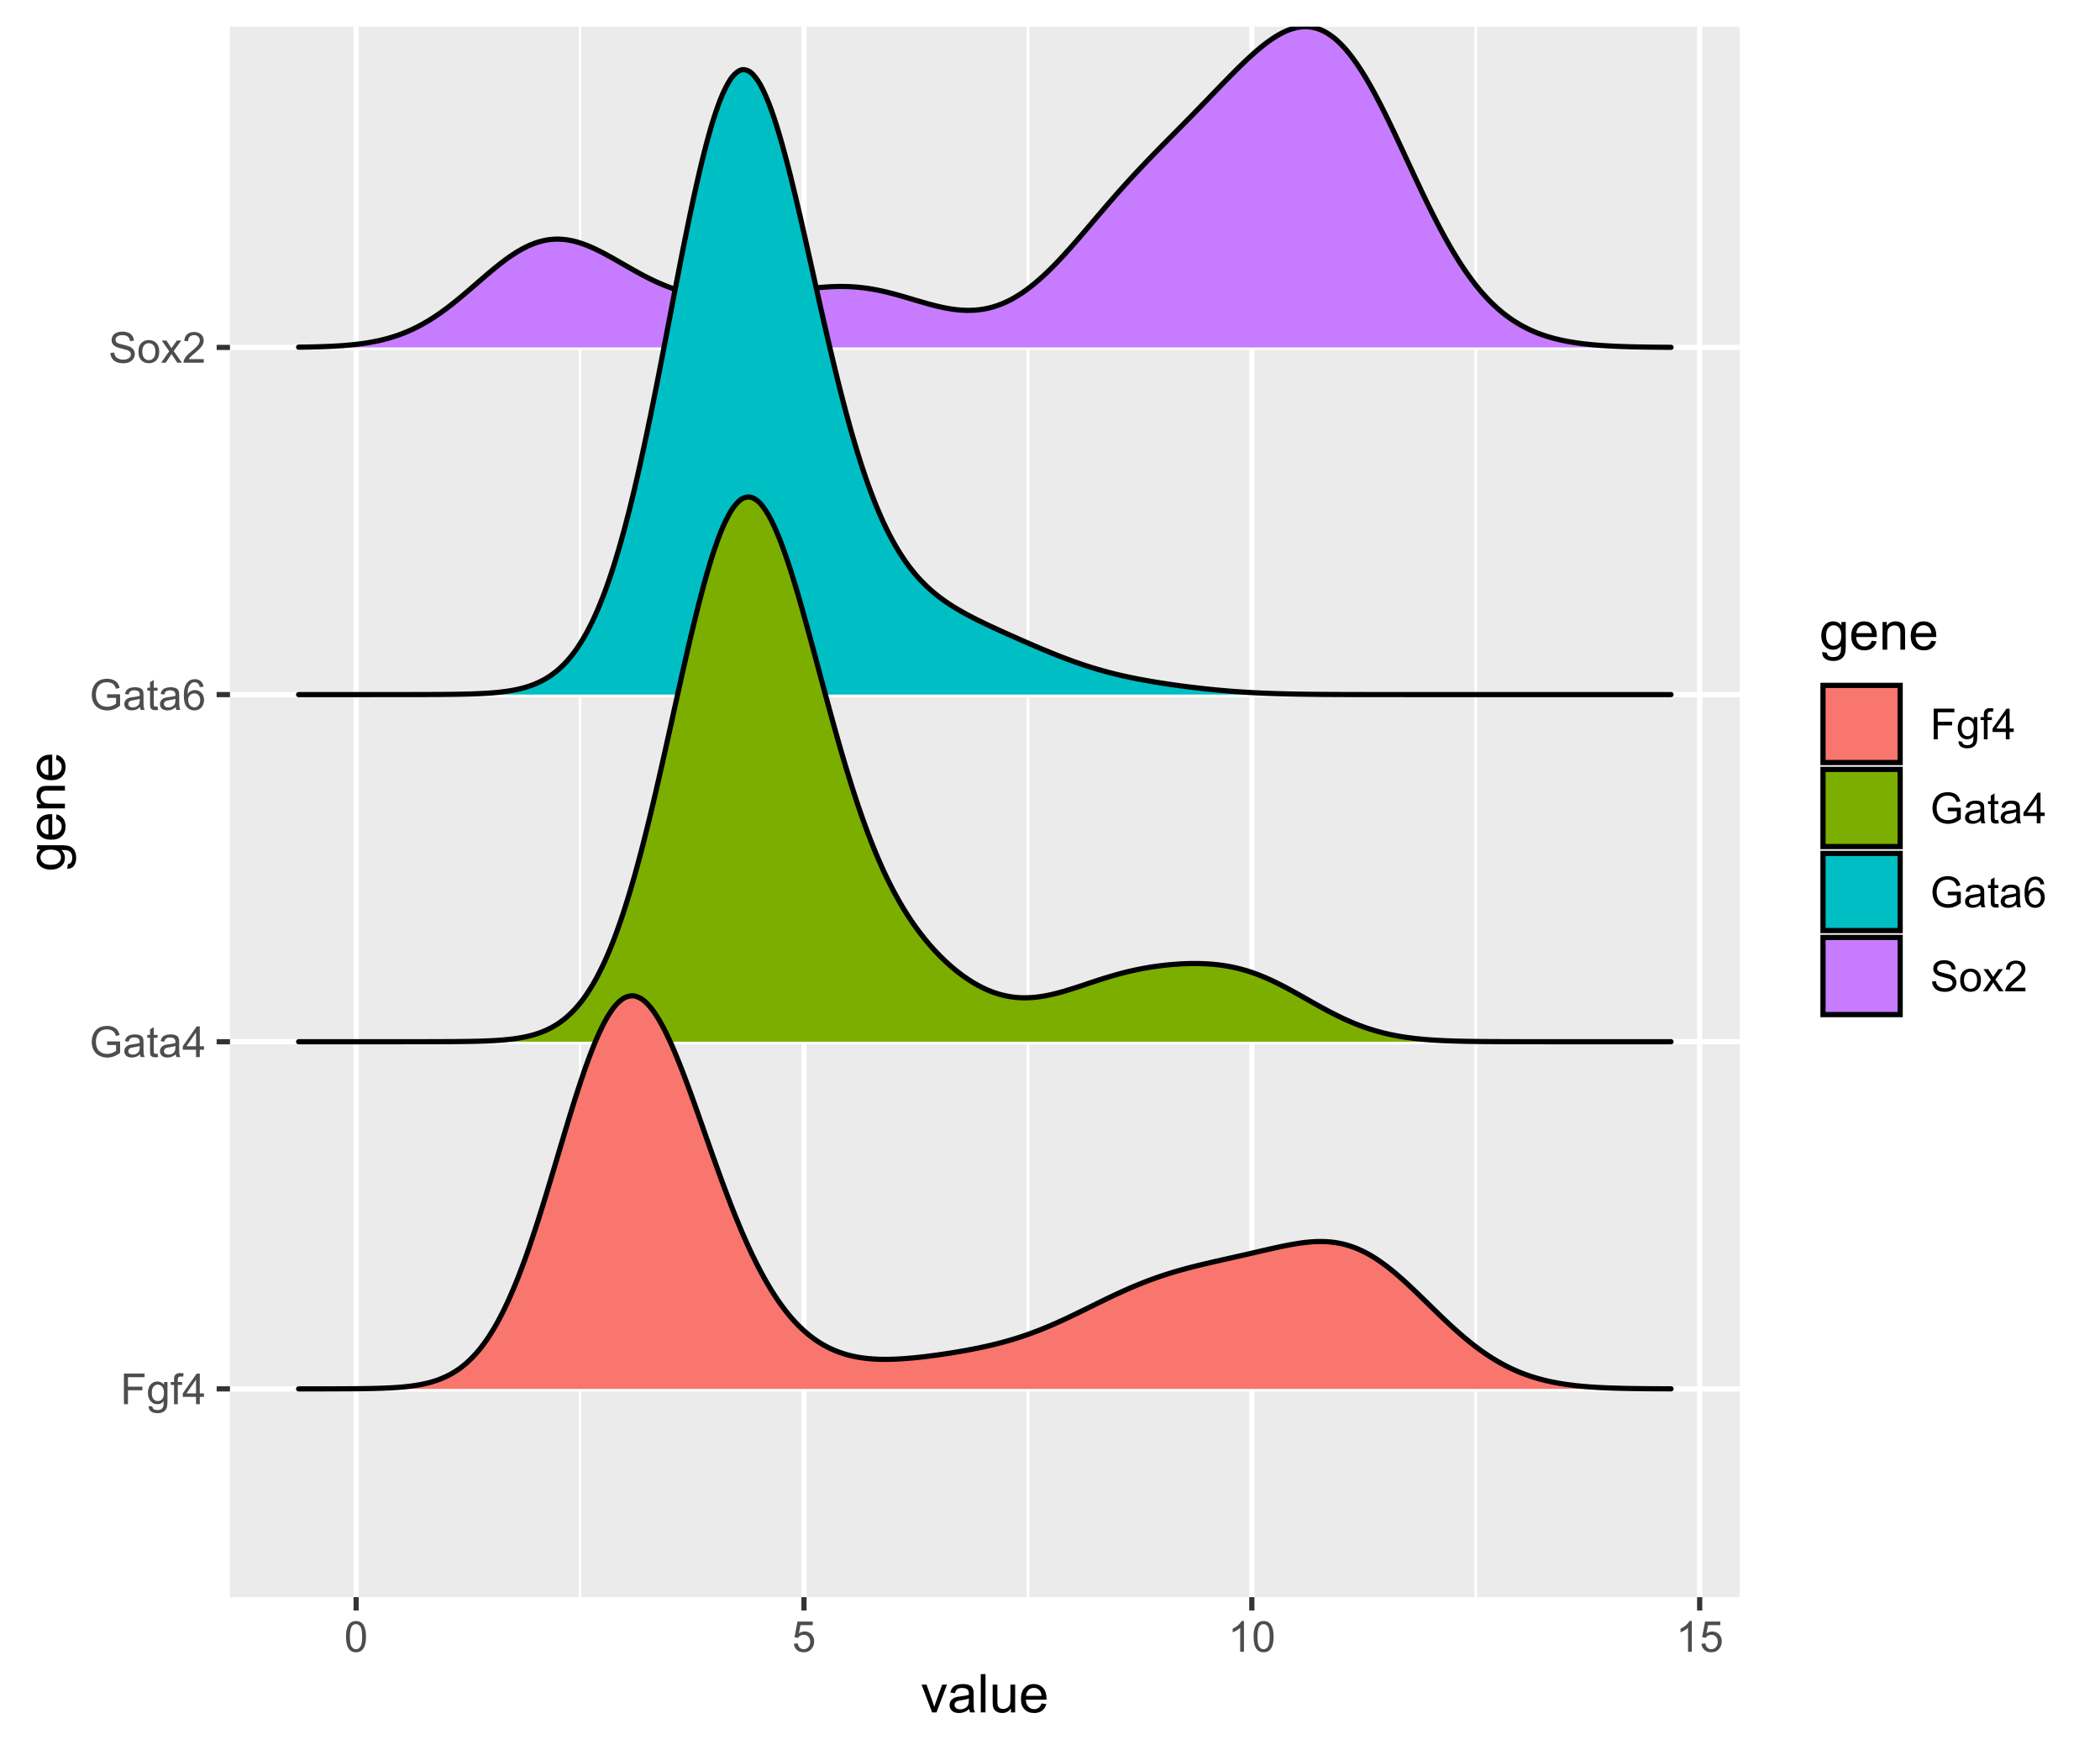 <?xml version="1.0" encoding="UTF-8"?>
<svg xmlns="http://www.w3.org/2000/svg" xmlns:xlink="http://www.w3.org/1999/xlink" width="432pt" height="360pt" viewBox="0 0 432 360" version="1.1">
<defs>
<g>
<symbol overflow="visible" id="glyph0-0">
<path style="stroke:none;" d="M 1.102 0 L 1.102 -5.5 L 5.5 -5.5 L 5.5 0 Z M 1.238 -0.137 L 5.363 -0.137 L 5.363 -5.363 L 1.238 -5.363 Z M 1.238 -0.137 "/>
</symbol>
<symbol overflow="visible" id="glyph0-1">
<path style="stroke:none;" d="M 0.723 0 L 0.723 -6.301 L 4.973 -6.301 L 4.973 -5.555 L 1.555 -5.555 L 1.555 -3.605 L 4.512 -3.605 L 4.512 -2.863 L 1.555 -2.863 L 1.555 0 Z M 0.723 0 "/>
</symbol>
<symbol overflow="visible" id="glyph0-2">
<path style="stroke:none;" d="M 0.438 0.379 L 1.191 0.488 C 1.219 0.719 1.309 0.891 1.453 0.996 C 1.645 1.137 1.906 1.207 2.238 1.211 C 2.598 1.207 2.871 1.137 3.066 0.996 C 3.258 0.852 3.391 0.648 3.465 0.395 C 3.5 0.234 3.52 -0.094 3.52 -0.598 C 3.18 -0.199 2.758 0 2.258 0 C 1.625 0 1.141 -0.227 0.801 -0.68 C 0.453 -1.133 0.281 -1.676 0.285 -2.309 C 0.281 -2.742 0.359 -3.141 0.52 -3.512 C 0.676 -3.879 0.906 -4.164 1.207 -4.367 C 1.504 -4.562 1.855 -4.664 2.262 -4.668 C 2.797 -4.664 3.238 -4.445 3.594 -4.012 L 3.594 -4.562 L 4.305 -4.562 L 4.305 -0.617 C 4.301 0.094 4.227 0.594 4.086 0.891 C 3.938 1.188 3.711 1.422 3.398 1.594 C 3.086 1.766 2.699 1.852 2.242 1.852 C 1.695 1.852 1.254 1.727 0.922 1.484 C 0.586 1.234 0.426 0.867 0.438 0.379 Z M 1.078 -2.363 C 1.078 -1.762 1.195 -1.324 1.434 -1.051 C 1.672 -0.773 1.969 -0.637 2.328 -0.641 C 2.68 -0.637 2.98 -0.773 3.223 -1.051 C 3.461 -1.32 3.578 -1.75 3.582 -2.336 C 3.578 -2.895 3.457 -3.316 3.211 -3.602 C 2.961 -3.883 2.66 -4.023 2.316 -4.027 C 1.969 -4.023 1.676 -3.883 1.438 -3.605 C 1.195 -3.324 1.078 -2.91 1.078 -2.363 Z M 1.078 -2.363 "/>
</symbol>
<symbol overflow="visible" id="glyph0-3">
<path style="stroke:none;" d="M 0.766 0 L 0.766 -3.961 L 0.082 -3.961 L 0.082 -4.562 L 0.766 -4.562 L 0.766 -5.047 C 0.762 -5.352 0.789 -5.582 0.848 -5.73 C 0.918 -5.93 1.047 -6.09 1.238 -6.219 C 1.422 -6.34 1.688 -6.402 2.027 -6.406 C 2.246 -6.402 2.484 -6.379 2.75 -6.328 L 2.633 -5.656 C 2.469 -5.68 2.32 -5.695 2.18 -5.699 C 1.945 -5.695 1.777 -5.645 1.68 -5.547 C 1.582 -5.445 1.535 -5.258 1.535 -4.984 L 1.535 -4.562 L 2.422 -4.562 L 2.422 -3.961 L 1.535 -3.961 L 1.535 0 Z M 0.766 0 "/>
</symbol>
<symbol overflow="visible" id="glyph0-4">
<path style="stroke:none;" d="M 2.844 0 L 2.844 -1.508 L 0.113 -1.508 L 0.113 -2.219 L 2.988 -6.301 L 3.617 -6.301 L 3.617 -2.219 L 4.469 -2.219 L 4.469 -1.508 L 3.617 -1.508 L 3.617 0 Z M 2.844 -2.219 L 2.844 -5.059 L 0.871 -2.219 Z M 2.844 -2.219 "/>
</symbol>
<symbol overflow="visible" id="glyph0-5">
<path style="stroke:none;" d="M 3.625 -2.469 L 3.625 -3.211 L 6.297 -3.215 L 6.297 -0.875 C 5.883 -0.547 5.461 -0.301 5.027 -0.137 C 4.59 0.027 4.141 0.105 3.688 0.109 C 3.062 0.105 2.5 -0.023 2 -0.289 C 1.492 -0.551 1.113 -0.934 0.855 -1.438 C 0.598 -1.938 0.469 -2.5 0.469 -3.121 C 0.469 -3.73 0.594 -4.301 0.852 -4.836 C 1.105 -5.363 1.477 -5.758 1.957 -6.02 C 2.438 -6.273 2.992 -6.402 3.621 -6.406 C 4.074 -6.402 4.484 -6.328 4.855 -6.184 C 5.223 -6.035 5.512 -5.832 5.723 -5.566 C 5.93 -5.301 6.09 -4.957 6.199 -4.539 L 5.449 -4.332 C 5.352 -4.648 5.23 -4.902 5.094 -5.086 C 4.953 -5.27 4.754 -5.414 4.492 -5.527 C 4.23 -5.637 3.941 -5.695 3.625 -5.695 C 3.242 -5.695 2.914 -5.637 2.637 -5.52 C 2.359 -5.402 2.133 -5.246 1.965 -5.059 C 1.793 -4.867 1.664 -4.66 1.57 -4.438 C 1.406 -4.047 1.324 -3.625 1.328 -3.172 C 1.324 -2.605 1.422 -2.137 1.617 -1.762 C 1.809 -1.383 2.09 -1.102 2.461 -0.918 C 2.828 -0.734 3.219 -0.645 3.641 -0.645 C 3.996 -0.645 4.348 -0.711 4.695 -0.852 C 5.035 -0.988 5.297 -1.137 5.477 -1.297 L 5.477 -2.469 Z M 3.625 -2.469 "/>
</symbol>
<symbol overflow="visible" id="glyph0-6">
<path style="stroke:none;" d="M 3.559 -0.562 C 3.27 -0.32 2.996 -0.148 2.73 -0.047 C 2.465 0.051 2.18 0.098 1.879 0.102 C 1.375 0.098 0.988 -0.02 0.719 -0.266 C 0.449 -0.508 0.316 -0.82 0.316 -1.203 C 0.316 -1.422 0.367 -1.629 0.469 -1.816 C 0.57 -2 0.703 -2.148 0.871 -2.262 C 1.031 -2.371 1.215 -2.453 1.426 -2.516 C 1.574 -2.551 1.805 -2.59 2.113 -2.629 C 2.734 -2.703 3.195 -2.793 3.492 -2.895 C 3.492 -3 3.492 -3.066 3.496 -3.098 C 3.492 -3.41 3.418 -3.633 3.277 -3.766 C 3.074 -3.938 2.781 -4.023 2.398 -4.027 C 2.031 -4.023 1.762 -3.961 1.59 -3.836 C 1.414 -3.707 1.289 -3.48 1.207 -3.16 L 0.453 -3.262 C 0.516 -3.582 0.629 -3.844 0.789 -4.043 C 0.945 -4.242 1.172 -4.395 1.473 -4.504 C 1.77 -4.609 2.117 -4.664 2.508 -4.668 C 2.898 -4.664 3.215 -4.617 3.457 -4.527 C 3.699 -4.434 3.879 -4.32 3.996 -4.184 C 4.109 -4.043 4.188 -3.867 4.238 -3.656 C 4.258 -3.523 4.27 -3.285 4.273 -2.945 L 4.273 -1.914 C 4.27 -1.191 4.289 -0.734 4.324 -0.547 C 4.355 -0.352 4.418 -0.172 4.52 0 L 3.711 0 C 3.629 -0.16 3.578 -0.348 3.559 -0.562 Z M 3.492 -2.289 C 3.211 -2.172 2.789 -2.074 2.23 -2 C 1.91 -1.949 1.684 -1.898 1.555 -1.844 C 1.422 -1.785 1.32 -1.699 1.25 -1.59 C 1.176 -1.477 1.141 -1.355 1.145 -1.227 C 1.141 -1.016 1.219 -0.844 1.379 -0.707 C 1.531 -0.57 1.762 -0.504 2.062 -0.504 C 2.359 -0.504 2.621 -0.566 2.855 -0.699 C 3.086 -0.824 3.258 -1.004 3.367 -1.234 C 3.449 -1.406 3.492 -1.664 3.492 -2.008 Z M 3.492 -2.289 "/>
</symbol>
<symbol overflow="visible" id="glyph0-7">
<path style="stroke:none;" d="M 2.27 -0.691 L 2.379 -0.008 C 2.16 0.039 1.965 0.059 1.797 0.059 C 1.512 0.059 1.293 0.016 1.141 -0.074 C 0.984 -0.16 0.875 -0.277 0.816 -0.422 C 0.75 -0.566 0.719 -0.871 0.723 -1.336 L 0.723 -3.961 L 0.156 -3.961 L 0.156 -4.562 L 0.723 -4.562 L 0.723 -5.695 L 1.492 -6.156 L 1.492 -4.562 L 2.27 -4.562 L 2.27 -3.961 L 1.492 -3.961 L 1.492 -1.293 C 1.488 -1.07 1.5 -0.93 1.531 -0.867 C 1.555 -0.805 1.602 -0.754 1.664 -0.715 C 1.727 -0.676 1.812 -0.656 1.93 -0.66 C 2.012 -0.656 2.125 -0.668 2.27 -0.691 Z M 2.27 -0.691 "/>
</symbol>
<symbol overflow="visible" id="glyph0-8">
<path style="stroke:none;" d="M 4.379 -4.758 L 3.609 -4.695 C 3.539 -4.996 3.441 -5.219 3.316 -5.359 C 3.105 -5.574 2.848 -5.684 2.543 -5.688 C 2.297 -5.684 2.078 -5.617 1.895 -5.484 C 1.648 -5.305 1.457 -5.043 1.32 -4.703 C 1.176 -4.363 1.105 -3.879 1.102 -3.25 C 1.285 -3.531 1.512 -3.742 1.781 -3.879 C 2.051 -4.016 2.332 -4.082 2.629 -4.086 C 3.141 -4.082 3.578 -3.895 3.945 -3.516 C 4.305 -3.137 4.488 -2.645 4.492 -2.047 C 4.488 -1.648 4.402 -1.281 4.234 -0.941 C 4.062 -0.602 3.828 -0.34 3.531 -0.16 C 3.23 0.02 2.895 0.105 2.52 0.109 C 1.871 0.105 1.344 -0.129 0.941 -0.602 C 0.531 -1.074 0.328 -1.855 0.332 -2.949 C 0.328 -4.16 0.551 -5.047 1.004 -5.602 C 1.395 -6.082 1.926 -6.32 2.59 -6.324 C 3.086 -6.32 3.492 -6.184 3.809 -5.906 C 4.125 -5.629 4.312 -5.246 4.379 -4.758 Z M 1.219 -2.039 C 1.219 -1.773 1.273 -1.516 1.387 -1.273 C 1.5 -1.027 1.66 -0.844 1.863 -0.719 C 2.066 -0.59 2.277 -0.527 2.504 -0.527 C 2.828 -0.527 3.109 -0.656 3.348 -0.922 C 3.578 -1.184 3.695 -1.543 3.699 -2 C 3.695 -2.43 3.582 -2.773 3.352 -3.027 C 3.117 -3.273 2.824 -3.398 2.477 -3.402 C 2.121 -3.398 1.824 -3.273 1.582 -3.027 C 1.34 -2.773 1.219 -2.445 1.219 -2.039 Z M 1.219 -2.039 "/>
</symbol>
<symbol overflow="visible" id="glyph0-9">
<path style="stroke:none;" d="M 0.395 -2.023 L 1.18 -2.094 C 1.215 -1.773 1.305 -1.516 1.441 -1.316 C 1.574 -1.113 1.785 -0.949 2.074 -0.828 C 2.359 -0.699 2.68 -0.637 3.043 -0.641 C 3.355 -0.637 3.637 -0.684 3.883 -0.781 C 4.125 -0.875 4.305 -1.008 4.426 -1.172 C 4.543 -1.336 4.605 -1.516 4.605 -1.711 C 4.605 -1.906 4.547 -2.078 4.434 -2.227 C 4.316 -2.375 4.129 -2.5 3.867 -2.602 C 3.695 -2.664 3.32 -2.766 2.746 -2.906 C 2.164 -3.047 1.758 -3.176 1.531 -3.301 C 1.227 -3.453 1.004 -3.648 0.855 -3.887 C 0.707 -4.117 0.633 -4.379 0.637 -4.672 C 0.633 -4.984 0.723 -5.281 0.906 -5.562 C 1.082 -5.836 1.344 -6.047 1.695 -6.191 C 2.039 -6.332 2.426 -6.402 2.852 -6.406 C 3.316 -6.402 3.73 -6.328 4.09 -6.18 C 4.445 -6.027 4.719 -5.805 4.91 -5.516 C 5.102 -5.219 5.203 -4.891 5.219 -4.523 L 4.422 -4.465 C 4.375 -4.863 4.23 -5.164 3.984 -5.367 C 3.734 -5.57 3.367 -5.672 2.887 -5.672 C 2.383 -5.672 2.016 -5.578 1.785 -5.395 C 1.555 -5.207 1.441 -4.984 1.441 -4.727 C 1.441 -4.496 1.52 -4.309 1.684 -4.168 C 1.84 -4.02 2.262 -3.871 2.941 -3.719 C 3.617 -3.562 4.082 -3.43 4.336 -3.316 C 4.703 -3.145 4.973 -2.93 5.148 -2.672 C 5.32 -2.414 5.406 -2.113 5.41 -1.777 C 5.406 -1.441 5.312 -1.129 5.121 -0.832 C 4.93 -0.535 4.652 -0.301 4.293 -0.137 C 3.93 0.027 3.527 0.105 3.082 0.109 C 2.512 0.105 2.031 0.023 1.648 -0.141 C 1.258 -0.305 0.957 -0.555 0.742 -0.891 C 0.52 -1.223 0.402 -1.598 0.395 -2.023 Z M 0.395 -2.023 "/>
</symbol>
<symbol overflow="visible" id="glyph0-10">
<path style="stroke:none;" d="M 0.293 -2.281 C 0.293 -3.125 0.527 -3.754 0.996 -4.16 C 1.387 -4.496 1.863 -4.664 2.434 -4.668 C 3.059 -4.664 3.57 -4.457 3.969 -4.051 C 4.363 -3.637 4.562 -3.07 4.566 -2.348 C 4.562 -1.758 4.477 -1.297 4.301 -0.961 C 4.125 -0.625 3.867 -0.363 3.535 -0.176 C 3.195 0.008 2.828 0.098 2.434 0.102 C 1.789 0.098 1.273 -0.102 0.883 -0.512 C 0.488 -0.918 0.293 -1.508 0.293 -2.281 Z M 1.086 -2.281 C 1.082 -1.695 1.211 -1.258 1.469 -0.969 C 1.723 -0.672 2.043 -0.527 2.434 -0.531 C 2.812 -0.527 3.133 -0.672 3.391 -0.969 C 3.645 -1.258 3.773 -1.707 3.773 -2.309 C 3.773 -2.871 3.645 -3.297 3.387 -3.59 C 3.129 -3.879 2.809 -4.023 2.434 -4.027 C 2.043 -4.023 1.723 -3.879 1.469 -3.594 C 1.211 -3.301 1.082 -2.863 1.086 -2.281 Z M 1.086 -2.281 "/>
</symbol>
<symbol overflow="visible" id="glyph0-11">
<path style="stroke:none;" d="M 0.062 0 L 1.73 -2.371 L 0.188 -4.562 L 1.156 -4.562 L 1.855 -3.492 C 1.984 -3.289 2.09 -3.117 2.176 -2.98 C 2.297 -3.168 2.414 -3.336 2.523 -3.484 L 3.293 -4.562 L 4.215 -4.562 L 2.637 -2.414 L 4.336 0 L 3.387 0 L 2.449 -1.418 L 2.199 -1.801 L 1 0 Z M 0.062 0 "/>
</symbol>
<symbol overflow="visible" id="glyph0-12">
<path style="stroke:none;" d="M 4.43 -0.742 L 4.43 0 L 0.266 0 C 0.258 -0.188 0.289 -0.367 0.355 -0.539 C 0.461 -0.82 0.629 -1.098 0.863 -1.375 C 1.094 -1.648 1.434 -1.965 1.879 -2.328 C 2.562 -2.887 3.023 -3.332 3.266 -3.664 C 3.5 -3.988 3.621 -4.301 3.625 -4.594 C 3.621 -4.898 3.512 -5.156 3.297 -5.367 C 3.074 -5.578 2.789 -5.684 2.441 -5.684 C 2.066 -5.684 1.77 -5.57 1.547 -5.348 C 1.32 -5.125 1.207 -4.816 1.207 -4.422 L 0.414 -4.504 C 0.465 -5.094 0.668 -5.543 1.027 -5.855 C 1.379 -6.164 1.855 -6.32 2.457 -6.324 C 3.059 -6.32 3.539 -6.152 3.891 -5.82 C 4.242 -5.484 4.418 -5.07 4.422 -4.578 C 4.418 -4.32 4.367 -4.074 4.266 -3.832 C 4.164 -3.59 3.992 -3.332 3.754 -3.062 C 3.512 -2.793 3.113 -2.426 2.562 -1.957 C 2.094 -1.566 1.797 -1.301 1.664 -1.16 C 1.531 -1.02 1.422 -0.879 1.34 -0.742 Z M 4.43 -0.742 "/>
</symbol>
<symbol overflow="visible" id="glyph0-13">
<path style="stroke:none;" d="M 0.367 -3.105 C 0.363 -3.848 0.438 -4.445 0.594 -4.902 C 0.742 -5.355 0.973 -5.707 1.277 -5.953 C 1.578 -6.199 1.957 -6.32 2.418 -6.324 C 2.754 -6.32 3.051 -6.254 3.309 -6.121 C 3.562 -5.984 3.773 -5.789 3.938 -5.531 C 4.102 -5.273 4.23 -4.961 4.328 -4.594 C 4.422 -4.227 4.469 -3.73 4.473 -3.105 C 4.469 -2.367 4.395 -1.77 4.242 -1.316 C 4.09 -0.859 3.863 -0.508 3.562 -0.262 C 3.258 -0.016 2.875 0.105 2.418 0.109 C 1.809 0.105 1.332 -0.109 0.988 -0.547 C 0.57 -1.066 0.363 -1.922 0.367 -3.105 Z M 1.16 -3.105 C 1.16 -2.07 1.281 -1.379 1.523 -1.039 C 1.766 -0.695 2.062 -0.527 2.418 -0.527 C 2.773 -0.527 3.074 -0.699 3.316 -1.043 C 3.559 -1.387 3.68 -2.074 3.68 -3.105 C 3.68 -4.145 3.559 -4.832 3.316 -5.172 C 3.074 -5.512 2.77 -5.684 2.41 -5.684 C 2.051 -5.684 1.77 -5.531 1.559 -5.234 C 1.293 -4.844 1.16 -4.137 1.16 -3.105 Z M 1.16 -3.105 "/>
</symbol>
<symbol overflow="visible" id="glyph0-14">
<path style="stroke:none;" d="M 0.367 -1.648 L 1.176 -1.719 C 1.234 -1.32 1.375 -1.023 1.594 -0.824 C 1.812 -0.625 2.078 -0.527 2.391 -0.527 C 2.762 -0.527 3.074 -0.668 3.336 -0.949 C 3.59 -1.23 3.719 -1.602 3.723 -2.066 C 3.719 -2.504 3.594 -2.852 3.348 -3.109 C 3.098 -3.363 2.773 -3.492 2.375 -3.492 C 2.125 -3.492 1.902 -3.434 1.703 -3.32 C 1.5 -3.207 1.344 -3.062 1.23 -2.883 L 0.504 -2.977 L 1.113 -6.215 L 4.246 -6.215 L 4.246 -5.473 L 1.73 -5.473 L 1.391 -3.781 C 1.766 -4.039 2.164 -4.172 2.582 -4.176 C 3.129 -4.172 3.594 -3.98 3.973 -3.605 C 4.352 -3.223 4.539 -2.734 4.543 -2.137 C 4.539 -1.562 4.375 -1.07 4.043 -0.656 C 3.637 -0.148 3.086 0.105 2.391 0.109 C 1.816 0.105 1.348 -0.051 0.984 -0.371 C 0.621 -0.691 0.414 -1.117 0.367 -1.648 Z M 0.367 -1.648 "/>
</symbol>
<symbol overflow="visible" id="glyph0-15">
<path style="stroke:none;" d="M 3.277 0 L 2.504 0 L 2.504 -4.93 C 2.316 -4.75 2.074 -4.574 1.773 -4.395 C 1.469 -4.215 1.195 -4.082 0.957 -3.996 L 0.957 -4.742 C 1.387 -4.941 1.766 -5.188 2.09 -5.48 C 2.414 -5.77 2.645 -6.051 2.781 -6.324 L 3.277 -6.324 Z M 3.277 0 "/>
</symbol>
<symbol overflow="visible" id="glyph1-0">
<path style="stroke:none;" d="M 1.375 0 L 1.375 -6.875 L 6.875 -6.875 L 6.875 0 Z M 1.547 -0.172 L 6.703 -0.172 L 6.703 -6.703 L 1.547 -6.703 Z M 1.547 -0.172 "/>
</symbol>
<symbol overflow="visible" id="glyph1-1">
<path style="stroke:none;" d="M 2.309 0 L 0.141 -5.703 L 1.16 -5.703 L 2.383 -2.289 C 2.512 -1.918 2.633 -1.535 2.75 -1.141 C 2.832 -1.438 2.953 -1.797 3.109 -2.223 L 4.379 -5.703 L 5.371 -5.703 L 3.211 0 Z M 2.309 0 "/>
</symbol>
<symbol overflow="visible" id="glyph1-2">
<path style="stroke:none;" d="M 4.445 -0.703 C 4.086 -0.398 3.742 -0.184 3.414 -0.059 C 3.082 0.066 2.727 0.129 2.348 0.129 C 1.719 0.129 1.238 -0.023 0.902 -0.328 C 0.566 -0.633 0.398 -1.023 0.398 -1.504 C 0.398 -1.781 0.461 -2.035 0.586 -2.27 C 0.711 -2.496 0.875 -2.684 1.086 -2.824 C 1.289 -2.965 1.523 -3.07 1.781 -3.141 C 1.969 -3.191 2.254 -3.238 2.641 -3.289 C 3.418 -3.375 3.992 -3.488 4.367 -3.621 C 4.367 -3.754 4.371 -3.836 4.371 -3.871 C 4.371 -4.266 4.277 -4.543 4.098 -4.703 C 3.848 -4.918 3.48 -5.027 2.996 -5.031 C 2.539 -5.027 2.203 -4.949 1.988 -4.793 C 1.77 -4.633 1.609 -4.352 1.508 -3.949 L 0.562 -4.078 C 0.648 -4.48 0.789 -4.805 0.988 -5.055 C 1.184 -5.301 1.469 -5.492 1.844 -5.629 C 2.215 -5.762 2.645 -5.828 3.137 -5.832 C 3.621 -5.828 4.02 -5.773 4.324 -5.66 C 4.629 -5.543 4.852 -5.398 4.996 -5.227 C 5.137 -5.055 5.238 -4.836 5.297 -4.57 C 5.328 -4.406 5.344 -4.109 5.344 -3.68 L 5.344 -2.391 C 5.344 -1.492 5.363 -0.922 5.406 -0.684 C 5.445 -0.445 5.527 -0.219 5.648 0 L 4.641 0 C 4.539 -0.199 4.473 -0.434 4.445 -0.703 Z M 4.367 -2.863 C 4.012 -2.719 3.488 -2.598 2.789 -2.496 C 2.391 -2.438 2.105 -2.371 1.941 -2.301 C 1.773 -2.227 1.648 -2.121 1.562 -1.988 C 1.473 -1.848 1.43 -1.695 1.43 -1.531 C 1.43 -1.27 1.527 -1.055 1.723 -0.887 C 1.918 -0.711 2.203 -0.625 2.578 -0.629 C 2.949 -0.625 3.277 -0.707 3.57 -0.871 C 3.859 -1.031 4.074 -1.254 4.211 -1.543 C 4.312 -1.754 4.363 -2.078 4.367 -2.508 Z M 4.367 -2.863 "/>
</symbol>
<symbol overflow="visible" id="glyph1-3">
<path style="stroke:none;" d="M 0.703 0 L 0.703 -7.875 L 1.672 -7.875 L 1.672 0 Z M 0.703 0 "/>
</symbol>
<symbol overflow="visible" id="glyph1-4">
<path style="stroke:none;" d="M 4.465 0 L 4.465 -0.836 C 4.02 -0.191 3.414 0.129 2.652 0.129 C 2.312 0.129 2 0.066 1.711 -0.062 C 1.418 -0.191 1.199 -0.355 1.059 -0.551 C 0.914 -0.746 0.816 -0.984 0.762 -1.266 C 0.723 -1.453 0.703 -1.754 0.703 -2.172 L 0.703 -5.703 L 1.672 -5.703 L 1.672 -2.539 C 1.668 -2.031 1.688 -1.691 1.73 -1.52 C 1.785 -1.262 1.914 -1.062 2.113 -0.922 C 2.309 -0.773 2.555 -0.703 2.848 -0.703 C 3.137 -0.703 3.406 -0.777 3.66 -0.926 C 3.914 -1.074 4.094 -1.273 4.199 -1.531 C 4.305 -1.785 4.359 -2.16 4.359 -2.648 L 4.359 -5.703 L 5.328 -5.703 L 5.328 0 Z M 4.465 0 "/>
</symbol>
<symbol overflow="visible" id="glyph1-5">
<path style="stroke:none;" d="M 4.629 -1.836 L 5.629 -1.715 C 5.469 -1.125 5.176 -0.672 4.75 -0.352 C 4.324 -0.031 3.781 0.129 3.121 0.129 C 2.281 0.129 1.617 -0.125 1.133 -0.641 C 0.641 -1.152 0.398 -1.875 0.402 -2.805 C 0.398 -3.762 0.645 -4.504 1.145 -5.035 C 1.637 -5.562 2.277 -5.828 3.066 -5.832 C 3.824 -5.828 4.449 -5.57 4.934 -5.051 C 5.418 -4.531 5.66 -3.801 5.66 -2.863 C 5.66 -2.805 5.656 -2.719 5.656 -2.605 L 1.402 -2.605 C 1.434 -1.977 1.613 -1.496 1.934 -1.164 C 2.25 -0.828 2.645 -0.66 3.125 -0.664 C 3.477 -0.66 3.781 -0.754 4.031 -0.945 C 4.281 -1.129 4.48 -1.426 4.629 -1.836 Z M 1.457 -3.398 L 4.641 -3.398 C 4.598 -3.879 4.473 -4.238 4.273 -4.48 C 3.961 -4.852 3.562 -5.039 3.078 -5.039 C 2.629 -5.039 2.258 -4.891 1.957 -4.594 C 1.652 -4.297 1.484 -3.898 1.457 -3.398 Z M 1.457 -3.398 "/>
</symbol>
<symbol overflow="visible" id="glyph1-6">
<path style="stroke:none;" d="M 0.547 0.473 L 1.488 0.613 C 1.527 0.898 1.637 1.109 1.816 1.246 C 2.055 1.422 2.379 1.512 2.797 1.516 C 3.242 1.512 3.59 1.422 3.832 1.246 C 4.074 1.062 4.238 0.812 4.328 0.492 C 4.379 0.297 4.402 -0.113 4.398 -0.746 C 3.973 -0.246 3.445 0 2.82 0 C 2.031 0 1.426 -0.281 1 -0.848 C 0.566 -1.41 0.352 -2.09 0.355 -2.883 C 0.352 -3.426 0.449 -3.926 0.648 -4.391 C 0.844 -4.848 1.129 -5.203 1.504 -5.457 C 1.875 -5.703 2.316 -5.828 2.824 -5.832 C 3.496 -5.828 4.051 -5.559 4.492 -5.016 L 4.492 -5.703 L 5.383 -5.703 L 5.383 -0.773 C 5.379 0.113 5.289 0.742 5.109 1.113 C 4.93 1.484 4.641 1.777 4.25 1.992 C 3.855 2.207 3.375 2.312 2.805 2.316 C 2.121 2.312 1.57 2.16 1.152 1.855 C 0.734 1.547 0.531 1.086 0.547 0.473 Z M 1.348 -2.953 C 1.348 -2.203 1.496 -1.656 1.793 -1.316 C 2.09 -0.969 2.461 -0.797 2.91 -0.801 C 3.352 -0.797 3.723 -0.969 4.027 -1.312 C 4.324 -1.656 4.477 -2.191 4.48 -2.922 C 4.477 -3.617 4.32 -4.145 4.016 -4.5 C 3.703 -4.852 3.332 -5.027 2.895 -5.031 C 2.465 -5.027 2.098 -4.852 1.797 -4.508 C 1.496 -4.156 1.348 -3.641 1.348 -2.953 Z M 1.348 -2.953 "/>
</symbol>
<symbol overflow="visible" id="glyph1-7">
<path style="stroke:none;" d="M 0.727 0 L 0.727 -5.703 L 1.594 -5.703 L 1.594 -4.895 C 2.012 -5.516 2.617 -5.828 3.41 -5.832 C 3.754 -5.828 4.066 -5.766 4.355 -5.645 C 4.641 -5.52 4.859 -5.359 5.004 -5.16 C 5.145 -4.957 5.242 -4.719 5.305 -4.445 C 5.336 -4.266 5.355 -3.953 5.359 -3.508 L 5.359 0 L 4.395 0 L 4.395 -3.469 C 4.395 -3.863 4.355 -4.156 4.281 -4.352 C 4.203 -4.543 4.07 -4.699 3.879 -4.82 C 3.688 -4.934 3.461 -4.992 3.207 -4.996 C 2.793 -4.992 2.438 -4.859 2.141 -4.602 C 1.836 -4.336 1.688 -3.844 1.691 -3.117 L 1.691 0 Z M 0.727 0 "/>
</symbol>
<symbol overflow="visible" id="glyph2-0">
<path style="stroke:none;" d="M 0 -1.375 L -6.875 -1.375 L -6.875 -6.875 L 0 -6.875 Z M -0.172 -1.547 L -0.172 -6.703 L -6.703 -6.703 L -6.703 -1.547 Z M -0.172 -1.547 "/>
</symbol>
<symbol overflow="visible" id="glyph2-1">
<path style="stroke:none;" d="M 0.473 -0.547 L 0.613 -1.488 C 0.898 -1.527 1.109 -1.637 1.246 -1.816 C 1.422 -2.055 1.512 -2.379 1.516 -2.797 C 1.512 -3.242 1.422 -3.59 1.246 -3.832 C 1.062 -4.074 0.812 -4.238 0.496 -4.328 C 0.297 -4.379 -0.113 -4.402 -0.746 -4.398 C -0.246 -3.973 0 -3.445 0 -2.82 C 0 -2.031 -0.281 -1.426 -0.848 -1 C -1.41 -0.566 -2.09 -0.352 -2.883 -0.355 C -3.426 -0.352 -3.926 -0.449 -4.391 -0.648 C -4.848 -0.844 -5.203 -1.129 -5.457 -1.504 C -5.703 -1.875 -5.828 -2.316 -5.832 -2.824 C -5.828 -3.496 -5.559 -4.051 -5.016 -4.492 L -5.703 -4.492 L -5.703 -5.383 L -0.773 -5.383 C 0.113 -5.379 0.742 -5.289 1.113 -5.109 C 1.484 -4.93 1.777 -4.641 1.992 -4.25 C 2.207 -3.855 2.312 -3.375 2.316 -2.805 C 2.312 -2.121 2.16 -1.57 1.855 -1.152 C 1.547 -0.734 1.086 -0.531 0.473 -0.547 Z M -2.953 -1.348 C -2.203 -1.348 -1.656 -1.496 -1.316 -1.793 C -0.969 -2.09 -0.797 -2.461 -0.801 -2.91 C -0.797 -3.352 -0.969 -3.723 -1.312 -4.027 C -1.652 -4.324 -2.188 -4.477 -2.922 -4.48 C -3.617 -4.477 -4.145 -4.32 -4.5 -4.016 C -4.852 -3.703 -5.027 -3.332 -5.031 -2.895 C -5.027 -2.465 -4.852 -2.098 -4.508 -1.797 C -4.156 -1.496 -3.641 -1.348 -2.953 -1.348 Z M -2.953 -1.348 "/>
</symbol>
<symbol overflow="visible" id="glyph2-2">
<path style="stroke:none;" d="M -1.836 -4.629 L -1.715 -5.629 C -1.125 -5.469 -0.672 -5.176 -0.352 -4.75 C -0.031 -4.324 0.129 -3.781 0.129 -3.121 C 0.129 -2.281 -0.125 -1.617 -0.641 -1.133 C -1.152 -0.641 -1.875 -0.398 -2.805 -0.402 C -3.762 -0.398 -4.504 -0.645 -5.035 -1.145 C -5.562 -1.637 -5.828 -2.277 -5.832 -3.066 C -5.828 -3.824 -5.57 -4.449 -5.051 -4.934 C -4.531 -5.418 -3.801 -5.66 -2.863 -5.66 C -2.805 -5.66 -2.719 -5.656 -2.605 -5.656 L -2.605 -1.402 C -1.977 -1.434 -1.496 -1.613 -1.164 -1.934 C -0.828 -2.25 -0.66 -2.645 -0.664 -3.125 C -0.66 -3.477 -0.754 -3.781 -0.941 -4.031 C -1.125 -4.281 -1.422 -4.48 -1.836 -4.629 Z M -3.398 -1.457 L -3.398 -4.641 C -3.879 -4.598 -4.238 -4.473 -4.48 -4.273 C -4.852 -3.961 -5.039 -3.562 -5.039 -3.078 C -5.039 -2.629 -4.891 -2.258 -4.594 -1.957 C -4.297 -1.652 -3.898 -1.484 -3.398 -1.457 Z M -3.398 -1.457 "/>
</symbol>
<symbol overflow="visible" id="glyph2-3">
<path style="stroke:none;" d="M 0 -0.727 L -5.703 -0.727 L -5.703 -1.594 L -4.895 -1.594 C -5.516 -2.012 -5.828 -2.617 -5.832 -3.41 C -5.828 -3.754 -5.766 -4.066 -5.645 -4.355 C -5.52 -4.641 -5.359 -4.859 -5.16 -5.004 C -4.957 -5.145 -4.719 -5.242 -4.445 -5.305 C -4.266 -5.336 -3.953 -5.355 -3.508 -5.359 L 0 -5.359 L 0 -4.395 L -3.469 -4.395 C -3.863 -4.395 -4.156 -4.355 -4.352 -4.281 C -4.543 -4.203 -4.699 -4.07 -4.82 -3.879 C -4.934 -3.688 -4.992 -3.461 -4.996 -3.207 C -4.992 -2.793 -4.859 -2.438 -4.602 -2.141 C -4.336 -1.836 -3.844 -1.688 -3.117 -1.691 L 0 -1.691 Z M 0 -0.727 "/>
</symbol>
</g>
<clipPath id="clip1">
  <path d="M 47.312 5.48 L 357.871 5.48 L 357.871 328.512 L 47.312 328.512 Z M 47.312 5.48 "/>
</clipPath>
<clipPath id="clip2">
  <path d="M 119 5.48 L 120 5.48 L 120 328.512 L 119 328.512 Z M 119 5.48 "/>
</clipPath>
<clipPath id="clip3">
  <path d="M 211 5.48 L 212 5.48 L 212 328.512 L 211 328.512 Z M 211 5.48 "/>
</clipPath>
<clipPath id="clip4">
  <path d="M 303 5.48 L 304 5.48 L 304 328.512 L 303 328.512 Z M 303 5.48 "/>
</clipPath>
<clipPath id="clip5">
  <path d="M 47.312 285 L 357.871 285 L 357.871 287 L 47.312 287 Z M 47.312 285 "/>
</clipPath>
<clipPath id="clip6">
  <path d="M 47.312 213 L 357.871 213 L 357.871 215 L 47.312 215 Z M 47.312 213 "/>
</clipPath>
<clipPath id="clip7">
  <path d="M 47.312 142 L 357.871 142 L 357.871 144 L 47.312 144 Z M 47.312 142 "/>
</clipPath>
<clipPath id="clip8">
  <path d="M 47.312 70 L 357.871 70 L 357.871 72 L 47.312 72 Z M 47.312 70 "/>
</clipPath>
<clipPath id="clip9">
  <path d="M 72 5.48 L 74 5.48 L 74 328.512 L 72 328.512 Z M 72 5.48 "/>
</clipPath>
<clipPath id="clip10">
  <path d="M 164 5.48 L 166 5.48 L 166 328.512 L 164 328.512 Z M 164 5.48 "/>
</clipPath>
<clipPath id="clip11">
  <path d="M 256 5.48 L 259 5.48 L 259 328.512 L 256 328.512 Z M 256 5.48 "/>
</clipPath>
<clipPath id="clip12">
  <path d="M 349 5.48 L 351 5.48 L 351 328.512 L 349 328.512 Z M 349 5.48 "/>
</clipPath>
<clipPath id="clip13">
  <path d="M 61 5.48 L 344 5.48 L 344 72 L 61 72 Z M 61 5.48 "/>
</clipPath>
<clipPath id="clip14">
  <path d="M 60 5.48 L 345 5.48 L 345 72 L 60 72 Z M 60 5.48 "/>
</clipPath>
</defs>
<g id="surface6454">
<rect x="0" y="0" width="432" height="360" style="fill:rgb(100%,100%,100%);fill-opacity:1;stroke:none;"/>
<rect x="0" y="0" width="432" height="360" style="fill:rgb(100%,100%,100%);fill-opacity:1;stroke:none;"/>
<path style="fill:none;stroke-width:1.067;stroke-linecap:round;stroke-linejoin:round;stroke:rgb(100%,100%,100%);stroke-opacity:1;stroke-miterlimit:10;" d="M 0 360 L 432 360 L 432 0 L 0 0 Z M 0 360 "/>
<g clip-path="url(#clip1)" clip-rule="nonzero">
<path style=" stroke:none;fill-rule:nonzero;fill:rgb(92.157%,92.157%,92.157%);fill-opacity:1;" d="M 47.312 328.508 L 357.871 328.508 L 357.871 5.477 L 47.312 5.477 Z M 47.312 328.508 "/>
</g>
<g clip-path="url(#clip2)" clip-rule="nonzero">
<path style="fill:none;stroke-width:0.533;stroke-linecap:butt;stroke-linejoin:round;stroke:rgb(100%,100%,100%);stroke-opacity:1;stroke-miterlimit:10;" d="M 119.324 328.508 L 119.324 5.48 "/>
</g>
<g clip-path="url(#clip3)" clip-rule="nonzero">
<path style="fill:none;stroke-width:0.533;stroke-linecap:butt;stroke-linejoin:round;stroke:rgb(100%,100%,100%);stroke-opacity:1;stroke-miterlimit:10;" d="M 211.453 328.508 L 211.453 5.48 "/>
</g>
<g clip-path="url(#clip4)" clip-rule="nonzero">
<path style="fill:none;stroke-width:0.533;stroke-linecap:butt;stroke-linejoin:round;stroke:rgb(100%,100%,100%);stroke-opacity:1;stroke-miterlimit:10;" d="M 303.582 328.508 L 303.582 5.48 "/>
</g>
<g clip-path="url(#clip5)" clip-rule="nonzero">
<path style="fill:none;stroke-width:1.067;stroke-linecap:butt;stroke-linejoin:round;stroke:rgb(100%,100%,100%);stroke-opacity:1;stroke-miterlimit:10;" d="M 47.312 285.668 L 357.871 285.668 "/>
</g>
<g clip-path="url(#clip6)" clip-rule="nonzero">
<path style="fill:none;stroke-width:1.067;stroke-linecap:butt;stroke-linejoin:round;stroke:rgb(100%,100%,100%);stroke-opacity:1;stroke-miterlimit:10;" d="M 47.312 214.266 L 357.871 214.266 "/>
</g>
<g clip-path="url(#clip7)" clip-rule="nonzero">
<path style="fill:none;stroke-width:1.067;stroke-linecap:butt;stroke-linejoin:round;stroke:rgb(100%,100%,100%);stroke-opacity:1;stroke-miterlimit:10;" d="M 47.312 142.863 L 357.871 142.863 "/>
</g>
<g clip-path="url(#clip8)" clip-rule="nonzero">
<path style="fill:none;stroke-width:1.067;stroke-linecap:butt;stroke-linejoin:round;stroke:rgb(100%,100%,100%);stroke-opacity:1;stroke-miterlimit:10;" d="M 47.312 71.461 L 357.871 71.461 "/>
</g>
<g clip-path="url(#clip9)" clip-rule="nonzero">
<path style="fill:none;stroke-width:1.067;stroke-linecap:butt;stroke-linejoin:round;stroke:rgb(100%,100%,100%);stroke-opacity:1;stroke-miterlimit:10;" d="M 73.262 328.508 L 73.262 5.48 "/>
</g>
<g clip-path="url(#clip10)" clip-rule="nonzero">
<path style="fill:none;stroke-width:1.067;stroke-linecap:butt;stroke-linejoin:round;stroke:rgb(100%,100%,100%);stroke-opacity:1;stroke-miterlimit:10;" d="M 165.391 328.508 L 165.391 5.48 "/>
</g>
<g clip-path="url(#clip11)" clip-rule="nonzero">
<path style="fill:none;stroke-width:1.067;stroke-linecap:butt;stroke-linejoin:round;stroke:rgb(100%,100%,100%);stroke-opacity:1;stroke-miterlimit:10;" d="M 257.52 328.508 L 257.52 5.48 "/>
</g>
<g clip-path="url(#clip12)" clip-rule="nonzero">
<path style="fill:none;stroke-width:1.067;stroke-linecap:butt;stroke-linejoin:round;stroke:rgb(100%,100%,100%);stroke-opacity:1;stroke-miterlimit:10;" d="M 349.648 328.508 L 349.648 5.48 "/>
</g>
<g clip-path="url(#clip13)" clip-rule="nonzero">
<path style=" stroke:none;fill-rule:nonzero;fill:rgb(78.039%,48.627%,100%);fill-opacity:1;" d="M 61.43 71.406 L 61.98 71.398 L 62.535 71.391 L 63.086 71.383 L 63.637 71.371 L 64.191 71.359 L 64.742 71.344 L 65.297 71.332 L 65.848 71.312 L 66.402 71.297 L 66.953 71.273 L 67.504 71.254 L 68.059 71.227 L 68.609 71.199 L 69.164 71.168 L 69.715 71.137 L 70.27 71.098 L 70.82 71.059 L 71.375 71.012 L 71.926 70.965 L 72.477 70.91 L 73.031 70.852 L 73.582 70.789 L 74.137 70.719 L 74.688 70.645 L 75.242 70.562 L 75.793 70.473 L 76.344 70.379 L 76.898 70.273 L 77.449 70.164 L 78.004 70.047 L 78.555 69.918 L 79.109 69.781 L 79.66 69.633 L 80.215 69.48 L 80.766 69.312 L 81.316 69.133 L 81.871 68.945 L 82.422 68.746 L 82.977 68.535 L 83.527 68.312 L 84.082 68.078 L 84.633 67.832 L 85.188 67.57 L 85.738 67.297 L 86.289 67.012 L 86.844 66.711 L 87.395 66.398 L 87.949 66.078 L 88.5 65.742 L 89.055 65.391 L 89.605 65.027 L 90.156 64.656 L 90.711 64.27 L 91.262 63.871 L 91.816 63.461 L 92.367 63.047 L 92.922 62.617 L 93.473 62.176 L 94.027 61.734 L 94.578 61.281 L 95.129 60.82 L 95.684 60.352 L 96.234 59.883 L 96.789 59.41 L 97.34 58.93 L 97.895 58.453 L 98.445 57.973 L 99 57.496 L 99.551 57.02 L 100.102 56.547 L 100.656 56.078 L 101.207 55.617 L 101.762 55.16 L 102.312 54.715 L 102.867 54.277 L 103.418 53.852 L 103.969 53.438 L 104.523 53.035 L 105.074 52.652 L 105.629 52.285 L 106.18 51.93 L 106.734 51.594 L 107.285 51.281 L 107.84 50.984 L 108.391 50.703 L 108.941 50.453 L 109.496 50.223 L 110.047 50.012 L 110.602 49.824 L 111.152 49.664 L 111.707 49.523 L 112.258 49.402 L 112.812 49.312 L 113.363 49.25 L 113.914 49.203 L 114.469 49.18 L 115.02 49.188 L 115.574 49.215 L 116.125 49.262 L 116.68 49.332 L 117.23 49.43 L 117.781 49.543 L 118.336 49.676 L 118.887 49.828 L 119.441 50.004 L 119.992 50.191 L 120.547 50.395 L 121.098 50.617 L 121.652 50.855 L 122.203 51.102 L 122.754 51.363 L 123.309 51.633 L 123.859 51.914 L 124.414 52.203 L 124.965 52.504 L 125.52 52.809 L 126.07 53.113 L 126.621 53.43 L 127.176 53.742 L 127.727 54.062 L 128.281 54.379 L 128.832 54.695 L 129.387 55.012 L 129.938 55.328 L 130.492 55.641 L 131.043 55.945 L 131.594 56.246 L 132.148 56.543 L 132.699 56.832 L 133.254 57.117 L 133.805 57.391 L 134.359 57.66 L 134.91 57.918 L 135.465 58.168 L 136.016 58.406 L 136.566 58.641 L 137.121 58.859 L 137.672 59.07 L 138.227 59.27 L 138.777 59.457 L 139.332 59.637 L 139.883 59.805 L 140.434 59.965 L 140.988 60.109 L 141.539 60.246 L 142.094 60.371 L 142.645 60.488 L 143.199 60.594 L 143.75 60.688 L 144.305 60.777 L 144.855 60.852 L 145.406 60.918 L 145.961 60.977 L 146.512 61.027 L 147.066 61.066 L 147.617 61.098 L 148.172 61.125 L 148.723 61.141 L 149.277 61.152 L 149.828 61.152 L 150.379 61.148 L 150.934 61.141 L 151.484 61.121 L 152.039 61.098 L 152.59 61.07 L 153.145 61.035 L 153.695 60.996 L 154.246 60.953 L 154.801 60.906 L 155.352 60.852 L 155.906 60.797 L 156.457 60.734 L 157.012 60.672 L 157.562 60.605 L 158.117 60.535 L 159.219 60.387 L 159.773 60.309 L 160.324 60.234 L 160.879 60.152 L 161.43 60.074 L 161.984 59.992 L 162.535 59.914 L 163.086 59.832 L 163.641 59.754 L 164.191 59.676 L 164.746 59.598 L 165.297 59.523 L 165.852 59.453 L 166.402 59.383 L 166.957 59.316 L 167.508 59.254 L 168.059 59.195 L 168.613 59.141 L 169.164 59.094 L 169.719 59.051 L 170.27 59.012 L 170.824 58.98 L 171.375 58.953 L 171.93 58.938 L 172.48 58.922 L 173.031 58.922 L 173.586 58.926 L 174.137 58.938 L 174.691 58.953 L 175.242 58.984 L 175.797 59.02 L 176.348 59.062 L 176.898 59.117 L 177.453 59.18 L 178.004 59.25 L 178.559 59.324 L 179.109 59.414 L 179.664 59.508 L 180.215 59.609 L 180.77 59.719 L 181.32 59.836 L 181.871 59.957 L 182.426 60.086 L 182.977 60.223 L 183.531 60.367 L 184.082 60.512 L 184.637 60.664 L 185.188 60.816 L 185.742 60.977 L 186.293 61.137 L 186.844 61.301 L 187.398 61.465 L 187.949 61.629 L 188.504 61.793 L 189.055 61.953 L 189.609 62.117 L 190.711 62.43 L 191.266 62.582 L 191.816 62.73 L 192.371 62.871 L 192.922 63.004 L 193.477 63.133 L 194.027 63.25 L 194.582 63.363 L 195.133 63.461 L 195.684 63.551 L 196.238 63.633 L 196.789 63.699 L 197.344 63.754 L 197.895 63.793 L 198.449 63.824 L 199 63.836 L 199.551 63.832 L 200.105 63.816 L 200.656 63.785 L 201.211 63.73 L 201.762 63.664 L 202.316 63.582 L 202.867 63.477 L 203.422 63.352 L 203.973 63.215 L 204.523 63.059 L 205.078 62.875 L 205.629 62.676 L 206.184 62.461 L 206.734 62.223 L 207.289 61.965 L 207.84 61.688 L 208.395 61.391 L 208.945 61.074 L 209.496 60.734 L 210.051 60.383 L 210.602 60.012 L 211.156 59.613 L 211.707 59.199 L 212.262 58.773 L 212.812 58.324 L 213.363 57.859 L 213.918 57.379 L 214.469 56.883 L 215.023 56.371 L 215.574 55.844 L 216.129 55.301 L 216.68 54.75 L 217.234 54.184 L 217.785 53.605 L 218.336 53.016 L 218.891 52.418 L 219.441 51.809 L 219.996 51.195 L 220.547 50.574 L 221.102 49.941 L 221.652 49.309 L 222.207 48.672 L 223.309 47.383 L 223.863 46.734 L 224.414 46.086 L 224.969 45.438 L 225.52 44.789 L 226.074 44.141 L 226.625 43.492 L 227.176 42.848 L 227.73 42.207 L 228.281 41.57 L 228.836 40.934 L 229.387 40.305 L 229.941 39.676 L 230.492 39.055 L 231.047 38.438 L 231.598 37.824 L 232.148 37.219 L 232.703 36.613 L 233.254 36.016 L 233.809 35.422 L 234.359 34.832 L 234.914 34.25 L 235.465 33.668 L 236.02 33.09 L 236.57 32.516 L 237.121 31.949 L 237.676 31.379 L 238.227 30.816 L 238.781 30.254 L 239.332 29.691 L 239.887 29.133 L 240.988 28.016 L 241.543 27.457 L 242.094 26.898 L 242.648 26.34 L 243.199 25.777 L 243.754 25.219 L 244.305 24.656 L 244.859 24.094 L 245.41 23.531 L 245.961 22.965 L 246.516 22.398 L 247.066 21.828 L 247.621 21.258 L 248.172 20.688 L 248.727 20.117 L 249.277 19.543 L 249.828 18.973 L 250.383 18.398 L 250.934 17.828 L 251.488 17.258 L 252.039 16.691 L 252.594 16.125 L 253.145 15.562 L 253.699 15.004 L 254.801 13.902 L 255.355 13.363 L 255.906 12.832 L 256.461 12.309 L 257.012 11.793 L 257.566 11.293 L 258.117 10.801 L 258.672 10.32 L 259.223 9.859 L 259.773 9.41 L 260.328 8.98 L 260.879 8.566 L 261.434 8.176 L 261.984 7.805 L 262.539 7.453 L 263.09 7.129 L 263.641 6.832 L 264.195 6.555 L 264.746 6.305 L 265.301 6.094 L 265.852 5.91 L 266.406 5.754 L 266.957 5.633 L 267.512 5.551 L 268.062 5.5 L 268.613 5.48 L 269.168 5.508 L 269.719 5.574 L 270.273 5.676 L 270.824 5.812 L 271.379 6.004 L 271.93 6.234 L 272.484 6.5 L 273.035 6.812 L 273.586 7.176 L 274.141 7.574 L 274.691 8.008 L 275.246 8.504 L 275.797 9.039 L 276.352 9.609 L 276.902 10.227 L 277.453 10.895 L 278.008 11.594 L 278.559 12.332 L 279.113 13.117 L 279.664 13.941 L 280.219 14.797 L 280.77 15.684 L 281.324 16.617 L 281.875 17.578 L 282.426 18.566 L 282.98 19.586 L 283.531 20.637 L 284.086 21.707 L 284.637 22.797 L 285.191 23.914 L 285.742 25.047 L 286.293 26.191 L 286.848 27.352 L 287.398 28.527 L 287.953 29.707 L 288.504 30.895 L 289.059 32.086 L 289.609 33.281 L 290.164 34.473 L 290.715 35.664 L 291.266 36.848 L 291.82 38.023 L 292.371 39.195 L 292.926 40.352 L 293.477 41.496 L 294.031 42.625 L 294.582 43.738 L 295.137 44.836 L 295.688 45.91 L 296.238 46.965 L 296.793 48.004 L 297.344 49.012 L 297.898 49.996 L 298.449 50.961 L 299.004 51.898 L 299.555 52.805 L 300.105 53.691 L 300.66 54.555 L 301.211 55.379 L 301.766 56.18 L 302.316 56.957 L 302.871 57.707 L 303.422 58.426 L 303.977 59.117 L 304.527 59.785 L 305.078 60.426 L 305.633 61.035 L 306.184 61.621 L 306.738 62.188 L 307.289 62.719 L 307.844 63.23 L 308.395 63.719 L 308.949 64.188 L 309.5 64.625 L 310.051 65.047 L 310.605 65.449 L 311.156 65.824 L 311.711 66.184 L 312.262 66.523 L 312.816 66.848 L 313.367 67.148 L 313.918 67.438 L 314.473 67.711 L 315.023 67.965 L 315.578 68.207 L 316.129 68.434 L 316.684 68.648 L 317.234 68.848 L 317.789 69.035 L 318.34 69.211 L 318.891 69.379 L 319.445 69.531 L 319.996 69.676 L 320.551 69.812 L 321.102 69.938 L 321.656 70.055 L 322.207 70.168 L 322.762 70.27 L 323.312 70.363 L 323.863 70.453 L 324.418 70.535 L 324.969 70.613 L 325.523 70.684 L 326.074 70.75 L 326.629 70.809 L 327.18 70.867 L 327.73 70.918 L 328.285 70.965 L 328.836 71.012 L 329.391 71.051 L 329.941 71.09 L 330.496 71.121 L 331.047 71.156 L 331.602 71.184 L 332.152 71.211 L 332.703 71.234 L 333.258 71.258 L 333.809 71.277 L 334.363 71.293 L 334.914 71.312 L 335.469 71.328 L 336.57 71.352 L 337.125 71.363 L 337.676 71.375 L 338.23 71.383 L 338.781 71.391 L 339.336 71.398 L 339.887 71.406 L 340.441 71.41 L 340.992 71.418 L 341.543 71.422 L 342.098 71.426 L 342.648 71.43 L 343.203 71.434 L 343.754 71.438 L 343.754 71.461 L 61.43 71.461 Z M 61.43 71.406 "/>
</g>
<g clip-path="url(#clip14)" clip-rule="nonzero">
<path style="fill:none;stroke-width:1.067;stroke-linecap:round;stroke-linejoin:round;stroke:rgb(0%,0%,0%);stroke-opacity:1;stroke-miterlimit:10;" d="M 61.43 71.406 L 61.98 71.398 L 62.535 71.391 L 63.086 71.383 L 63.637 71.371 L 64.191 71.359 L 64.742 71.344 L 65.297 71.332 L 65.848 71.312 L 66.402 71.297 L 66.953 71.273 L 67.504 71.254 L 68.059 71.227 L 68.609 71.199 L 69.164 71.168 L 69.715 71.137 L 70.27 71.098 L 70.82 71.059 L 71.375 71.012 L 71.926 70.965 L 72.477 70.91 L 73.031 70.852 L 73.582 70.789 L 74.137 70.719 L 74.688 70.645 L 75.242 70.562 L 75.793 70.473 L 76.344 70.379 L 76.898 70.273 L 77.449 70.164 L 78.004 70.047 L 78.555 69.918 L 79.109 69.781 L 79.66 69.633 L 80.215 69.48 L 80.766 69.312 L 81.316 69.133 L 81.871 68.945 L 82.422 68.746 L 82.977 68.535 L 83.527 68.312 L 84.082 68.078 L 84.633 67.832 L 85.188 67.57 L 85.738 67.297 L 86.289 67.012 L 86.844 66.711 L 87.395 66.398 L 87.949 66.078 L 88.5 65.742 L 89.055 65.391 L 89.605 65.027 L 90.156 64.656 L 90.711 64.27 L 91.262 63.871 L 91.816 63.461 L 92.367 63.047 L 92.922 62.617 L 93.473 62.176 L 94.027 61.734 L 94.578 61.281 L 95.129 60.82 L 95.684 60.352 L 96.234 59.883 L 96.789 59.41 L 97.34 58.93 L 97.895 58.453 L 98.445 57.973 L 99 57.496 L 99.551 57.02 L 100.102 56.547 L 100.656 56.078 L 101.207 55.617 L 101.762 55.16 L 102.312 54.715 L 102.867 54.277 L 103.418 53.852 L 103.969 53.438 L 104.523 53.035 L 105.074 52.652 L 105.629 52.285 L 106.18 51.93 L 106.734 51.594 L 107.285 51.281 L 107.84 50.984 L 108.391 50.703 L 108.941 50.453 L 109.496 50.223 L 110.047 50.012 L 110.602 49.824 L 111.152 49.664 L 111.707 49.523 L 112.258 49.402 L 112.812 49.312 L 113.363 49.25 L 113.914 49.203 L 114.469 49.18 L 115.02 49.188 L 115.574 49.215 L 116.125 49.262 L 116.68 49.332 L 117.23 49.43 L 117.781 49.543 L 118.336 49.676 L 118.887 49.828 L 119.441 50.004 L 119.992 50.191 L 120.547 50.395 L 121.098 50.617 L 121.652 50.855 L 122.203 51.102 L 122.754 51.363 L 123.309 51.633 L 123.859 51.914 L 124.414 52.203 L 124.965 52.504 L 125.52 52.809 L 126.07 53.113 L 126.621 53.43 L 127.176 53.742 L 127.727 54.062 L 128.281 54.379 L 128.832 54.695 L 129.387 55.012 L 129.938 55.328 L 130.492 55.641 L 131.043 55.945 L 131.594 56.246 L 132.148 56.543 L 132.699 56.832 L 133.254 57.117 L 133.805 57.391 L 134.359 57.66 L 134.91 57.918 L 135.465 58.168 L 136.016 58.406 L 136.566 58.641 L 137.121 58.859 L 137.672 59.07 L 138.227 59.27 L 138.777 59.457 L 139.332 59.637 L 139.883 59.805 L 140.434 59.965 L 140.988 60.109 L 141.539 60.246 L 142.094 60.371 L 142.645 60.488 L 143.199 60.594 L 143.75 60.688 L 144.305 60.777 L 144.855 60.852 L 145.406 60.918 L 145.961 60.977 L 146.512 61.027 L 147.066 61.066 L 147.617 61.098 L 148.172 61.125 L 148.723 61.141 L 149.277 61.152 L 149.828 61.152 L 150.379 61.148 L 150.934 61.141 L 151.484 61.121 L 152.039 61.098 L 152.59 61.07 L 153.145 61.035 L 153.695 60.996 L 154.246 60.953 L 154.801 60.906 L 155.352 60.852 L 155.906 60.797 L 156.457 60.734 L 157.012 60.672 L 157.562 60.605 L 158.117 60.535 L 159.219 60.387 L 159.773 60.309 L 160.324 60.234 L 160.879 60.152 L 161.43 60.074 L 161.984 59.992 L 162.535 59.914 L 163.086 59.832 L 163.641 59.754 L 164.191 59.676 L 164.746 59.598 L 165.297 59.523 L 165.852 59.453 L 166.402 59.383 L 166.957 59.316 L 167.508 59.254 L 168.059 59.195 L 168.613 59.141 L 169.164 59.094 L 169.719 59.051 L 170.27 59.012 L 170.824 58.98 L 171.375 58.953 L 171.93 58.938 L 172.48 58.922 L 173.031 58.922 L 173.586 58.926 L 174.137 58.938 L 174.691 58.953 L 175.242 58.984 L 175.797 59.02 L 176.348 59.062 L 176.898 59.117 L 177.453 59.18 L 178.004 59.25 L 178.559 59.324 L 179.109 59.414 L 179.664 59.508 L 180.215 59.609 L 180.77 59.719 L 181.32 59.836 L 181.871 59.957 L 182.426 60.086 L 182.977 60.223 L 183.531 60.367 L 184.082 60.512 L 184.637 60.664 L 185.188 60.816 L 185.742 60.977 L 186.293 61.137 L 186.844 61.301 L 187.398 61.465 L 187.949 61.629 L 188.504 61.793 L 189.055 61.953 L 189.609 62.117 L 190.711 62.43 L 191.266 62.582 L 191.816 62.73 L 192.371 62.871 L 192.922 63.004 L 193.477 63.133 L 194.027 63.25 L 194.582 63.363 L 195.133 63.461 L 195.684 63.551 L 196.238 63.633 L 196.789 63.699 L 197.344 63.754 L 197.895 63.793 L 198.449 63.824 L 199 63.836 L 199.551 63.832 L 200.105 63.816 L 200.656 63.785 L 201.211 63.73 L 201.762 63.664 L 202.316 63.582 L 202.867 63.477 L 203.422 63.352 L 203.973 63.215 L 204.523 63.059 L 205.078 62.875 L 205.629 62.676 L 206.184 62.461 L 206.734 62.223 L 207.289 61.965 L 207.84 61.688 L 208.395 61.391 L 208.945 61.074 L 209.496 60.734 L 210.051 60.383 L 210.602 60.012 L 211.156 59.613 L 211.707 59.199 L 212.262 58.773 L 212.812 58.324 L 213.363 57.859 L 213.918 57.379 L 214.469 56.883 L 215.023 56.371 L 215.574 55.844 L 216.129 55.301 L 216.68 54.75 L 217.234 54.184 L 217.785 53.605 L 218.336 53.016 L 218.891 52.418 L 219.441 51.809 L 219.996 51.195 L 220.547 50.574 L 221.102 49.941 L 221.652 49.309 L 222.207 48.672 L 223.309 47.383 L 223.863 46.734 L 224.414 46.086 L 224.969 45.438 L 225.52 44.789 L 226.074 44.141 L 226.625 43.492 L 227.176 42.848 L 227.73 42.207 L 228.281 41.57 L 228.836 40.934 L 229.387 40.305 L 229.941 39.676 L 230.492 39.055 L 231.047 38.438 L 231.598 37.824 L 232.148 37.219 L 232.703 36.613 L 233.254 36.016 L 233.809 35.422 L 234.359 34.832 L 234.914 34.25 L 235.465 33.668 L 236.02 33.09 L 236.57 32.516 L 237.121 31.949 L 237.676 31.379 L 238.227 30.816 L 238.781 30.254 L 239.332 29.691 L 239.887 29.133 L 240.988 28.016 L 241.543 27.457 L 242.094 26.898 L 242.648 26.34 L 243.199 25.777 L 243.754 25.219 L 244.305 24.656 L 244.859 24.094 L 245.41 23.531 L 245.961 22.965 L 246.516 22.398 L 247.066 21.828 L 247.621 21.258 L 248.172 20.688 L 248.727 20.117 L 249.277 19.543 L 249.828 18.973 L 250.383 18.398 L 250.934 17.828 L 251.488 17.258 L 252.039 16.691 L 252.594 16.125 L 253.145 15.562 L 253.699 15.004 L 254.801 13.902 L 255.355 13.363 L 255.906 12.832 L 256.461 12.309 L 257.012 11.793 L 257.566 11.293 L 258.117 10.801 L 258.672 10.32 L 259.223 9.859 L 259.773 9.41 L 260.328 8.98 L 260.879 8.566 L 261.434 8.176 L 261.984 7.805 L 262.539 7.453 L 263.09 7.129 L 263.641 6.832 L 264.195 6.555 L 264.746 6.305 L 265.301 6.094 L 265.852 5.91 L 266.406 5.754 L 266.957 5.633 L 267.512 5.551 L 268.062 5.5 L 268.613 5.48 L 269.168 5.508 L 269.719 5.574 L 270.273 5.676 L 270.824 5.812 L 271.379 6.004 L 271.93 6.234 L 272.484 6.5 L 273.035 6.812 L 273.586 7.176 L 274.141 7.574 L 274.691 8.008 L 275.246 8.504 L 275.797 9.039 L 276.352 9.609 L 276.902 10.227 L 277.453 10.895 L 278.008 11.594 L 278.559 12.332 L 279.113 13.117 L 279.664 13.941 L 280.219 14.797 L 280.77 15.684 L 281.324 16.617 L 281.875 17.578 L 282.426 18.566 L 282.98 19.586 L 283.531 20.637 L 284.086 21.707 L 284.637 22.797 L 285.191 23.914 L 285.742 25.047 L 286.293 26.191 L 286.848 27.352 L 287.398 28.527 L 287.953 29.707 L 288.504 30.895 L 289.059 32.086 L 289.609 33.281 L 290.164 34.473 L 290.715 35.664 L 291.266 36.848 L 291.82 38.023 L 292.371 39.195 L 292.926 40.352 L 293.477 41.496 L 294.031 42.625 L 294.582 43.738 L 295.137 44.836 L 295.688 45.91 L 296.238 46.965 L 296.793 48.004 L 297.344 49.012 L 297.898 49.996 L 298.449 50.961 L 299.004 51.898 L 299.555 52.805 L 300.105 53.691 L 300.66 54.555 L 301.211 55.379 L 301.766 56.18 L 302.316 56.957 L 302.871 57.707 L 303.422 58.426 L 303.977 59.117 L 304.527 59.785 L 305.078 60.426 L 305.633 61.035 L 306.184 61.621 L 306.738 62.188 L 307.289 62.719 L 307.844 63.23 L 308.395 63.719 L 308.949 64.188 L 309.5 64.625 L 310.051 65.047 L 310.605 65.449 L 311.156 65.824 L 311.711 66.184 L 312.262 66.523 L 312.816 66.848 L 313.367 67.148 L 313.918 67.438 L 314.473 67.711 L 315.023 67.965 L 315.578 68.207 L 316.129 68.434 L 316.684 68.648 L 317.234 68.848 L 317.789 69.035 L 318.34 69.211 L 318.891 69.379 L 319.445 69.531 L 319.996 69.676 L 320.551 69.812 L 321.102 69.938 L 321.656 70.055 L 322.207 70.168 L 322.762 70.27 L 323.312 70.363 L 323.863 70.453 L 324.418 70.535 L 324.969 70.613 L 325.523 70.684 L 326.074 70.75 L 326.629 70.809 L 327.18 70.867 L 327.73 70.918 L 328.285 70.965 L 328.836 71.012 L 329.391 71.051 L 329.941 71.09 L 330.496 71.121 L 331.047 71.156 L 331.602 71.184 L 332.152 71.211 L 332.703 71.234 L 333.258 71.258 L 333.809 71.277 L 334.363 71.293 L 334.914 71.312 L 335.469 71.328 L 336.57 71.352 L 337.125 71.363 L 337.676 71.375 L 338.23 71.383 L 338.781 71.391 L 339.336 71.398 L 339.887 71.406 L 340.441 71.41 L 340.992 71.418 L 341.543 71.422 L 342.098 71.426 L 342.648 71.43 L 343.203 71.434 L 343.754 71.438 "/>
</g>
<path style=" stroke:none;fill-rule:nonzero;fill:rgb(0%,74.902%,76.863%);fill-opacity:1;" d="M 61.43 142.863 L 76.898 142.863 L 77.449 142.859 L 84.082 142.859 L 84.633 142.855 L 86.289 142.855 L 86.844 142.852 L 87.395 142.852 L 87.949 142.848 L 88.5 142.848 L 89.055 142.844 L 89.605 142.844 L 90.156 142.84 L 90.711 142.836 L 91.262 142.832 L 91.816 142.824 L 92.367 142.82 L 92.922 142.812 L 93.473 142.809 L 94.027 142.797 L 94.578 142.789 L 95.129 142.777 L 95.684 142.766 L 96.234 142.754 L 96.789 142.738 L 97.34 142.719 L 97.895 142.699 L 98.445 142.676 L 99 142.648 L 99.551 142.621 L 100.102 142.59 L 100.656 142.551 L 101.207 142.512 L 101.762 142.465 L 102.312 142.414 L 102.867 142.355 L 103.418 142.293 L 103.969 142.219 L 104.523 142.141 L 105.074 142.051 L 105.629 141.953 L 106.18 141.844 L 106.734 141.723 L 107.285 141.59 L 107.84 141.441 L 108.391 141.281 L 108.941 141.102 L 109.496 140.902 L 110.047 140.688 L 110.602 140.453 L 111.152 140.188 L 111.707 139.906 L 112.258 139.598 L 112.812 139.258 L 113.363 138.887 L 113.914 138.488 L 114.469 138.062 L 115.02 137.582 L 115.574 137.074 L 116.125 136.527 L 116.68 135.938 L 117.23 135.293 L 117.781 134.605 L 118.336 133.875 L 118.887 133.078 L 119.441 132.23 L 119.992 131.328 L 120.547 130.371 L 121.098 129.336 L 121.652 128.242 L 122.203 127.09 L 122.754 125.859 L 123.309 124.555 L 123.859 123.184 L 124.414 121.75 L 124.965 120.215 L 125.52 118.609 L 126.07 116.941 L 126.621 115.188 L 127.176 113.344 L 127.727 111.43 L 128.281 109.445 L 128.832 107.371 L 129.387 105.215 L 129.938 103 L 130.492 100.715 L 131.043 98.336 L 131.594 95.898 L 132.148 93.402 L 132.699 90.844 L 133.254 88.215 L 133.805 85.547 L 134.359 82.832 L 134.91 80.066 L 135.465 77.266 L 136.016 74.438 L 136.566 71.586 L 137.121 68.715 L 137.672 65.84 L 138.227 62.957 L 138.777 60.086 L 139.332 57.23 L 139.883 54.395 L 140.434 51.586 L 140.988 48.828 L 141.539 46.121 L 142.094 43.461 L 142.645 40.867 L 143.199 38.371 L 143.75 35.945 L 144.305 33.598 L 144.855 31.371 L 145.406 29.258 L 145.961 27.246 L 146.512 25.344 L 147.066 23.613 L 147.617 22.004 L 148.172 20.516 L 148.723 19.188 L 149.277 18.035 L 149.828 17.016 L 150.379 16.133 L 150.934 15.457 L 151.484 14.938 L 152.039 14.562 L 152.59 14.344 L 153.145 14.336 L 153.695 14.473 L 154.246 14.746 L 154.801 15.207 L 155.352 15.84 L 155.906 16.605 L 156.457 17.5 L 157.012 18.59 L 157.562 19.805 L 158.117 21.133 L 158.668 22.594 L 159.219 24.203 L 159.773 25.91 L 160.324 27.711 L 160.879 29.633 L 161.43 31.645 L 161.984 33.73 L 162.535 35.883 L 163.086 38.129 L 163.641 40.422 L 164.191 42.758 L 164.746 45.141 L 165.297 47.562 L 165.852 50.004 L 166.402 52.465 L 166.957 54.938 L 167.508 57.414 L 168.059 59.887 L 168.613 62.352 L 169.164 64.793 L 169.719 67.215 L 170.27 69.613 L 170.824 71.977 L 171.375 74.293 L 171.93 76.574 L 172.48 78.816 L 173.031 80.992 L 173.586 83.121 L 174.137 85.199 L 174.691 87.223 L 175.242 89.172 L 175.797 91.066 L 176.348 92.906 L 176.898 94.672 L 177.453 96.371 L 178.004 98.012 L 178.559 99.602 L 179.109 101.102 L 179.664 102.547 L 180.215 103.941 L 180.77 105.27 L 181.32 106.531 L 181.871 107.738 L 182.426 108.898 L 182.977 109.988 L 183.531 111.027 L 184.082 112.023 L 184.637 112.973 L 185.188 113.859 L 185.742 114.707 L 186.293 115.52 L 186.844 116.285 L 187.398 117.008 L 187.949 117.699 L 188.504 118.359 L 189.055 118.977 L 189.609 119.562 L 190.16 120.125 L 190.711 120.664 L 191.266 121.168 L 191.816 121.652 L 192.371 122.117 L 192.922 122.559 L 193.477 122.98 L 194.027 123.383 L 194.582 123.777 L 195.133 124.148 L 195.684 124.508 L 196.238 124.855 L 196.789 125.191 L 197.344 125.516 L 197.895 125.832 L 198.449 126.141 L 199 126.441 L 199.551 126.734 L 200.105 127.02 L 200.656 127.301 L 201.211 127.578 L 201.762 127.848 L 202.316 128.117 L 202.867 128.383 L 203.422 128.645 L 204.523 129.16 L 205.078 129.414 L 205.629 129.664 L 206.184 129.914 L 206.734 130.164 L 207.289 130.414 L 207.84 130.66 L 208.395 130.906 L 208.945 131.152 L 209.496 131.395 L 210.051 131.641 L 210.602 131.883 L 211.156 132.121 L 211.707 132.363 L 212.262 132.602 L 212.812 132.84 L 213.363 133.074 L 213.918 133.309 L 214.469 133.543 L 215.023 133.773 L 215.574 134 L 216.129 134.227 L 216.68 134.453 L 217.234 134.672 L 218.336 135.109 L 218.891 135.32 L 219.441 135.527 L 219.996 135.734 L 220.547 135.938 L 221.102 136.137 L 221.652 136.332 L 222.207 136.52 L 222.758 136.707 L 223.309 136.891 L 223.863 137.07 L 224.414 137.246 L 224.969 137.414 L 225.52 137.578 L 226.074 137.742 L 226.625 137.898 L 227.176 138.051 L 227.73 138.203 L 228.281 138.348 L 228.836 138.488 L 229.387 138.625 L 229.941 138.758 L 230.492 138.891 L 231.047 139.016 L 232.148 139.258 L 232.703 139.371 L 233.254 139.484 L 233.809 139.594 L 234.359 139.703 L 234.914 139.805 L 235.465 139.906 L 236.02 140.008 L 236.57 140.105 L 237.121 140.199 L 237.676 140.289 L 238.227 140.379 L 238.781 140.469 L 239.332 140.555 L 239.887 140.637 L 240.438 140.723 L 240.988 140.801 L 241.543 140.883 L 242.094 140.957 L 242.648 141.035 L 243.199 141.109 L 243.754 141.18 L 244.305 141.25 L 244.859 141.32 L 245.961 141.453 L 246.516 141.52 L 247.066 141.582 L 247.621 141.645 L 248.172 141.703 L 248.727 141.762 L 249.828 141.871 L 250.383 141.926 L 250.934 141.977 L 251.488 142.023 L 252.039 142.074 L 252.594 142.117 L 253.145 142.164 L 253.699 142.207 L 254.801 142.285 L 255.355 142.324 L 255.906 142.359 L 256.461 142.391 L 257.012 142.426 L 257.566 142.453 L 258.117 142.484 L 258.672 142.512 L 259.223 142.539 L 259.773 142.562 L 260.328 142.586 L 260.879 142.605 L 261.434 142.629 L 261.984 142.645 L 262.539 142.664 L 263.641 142.695 L 264.195 142.711 L 264.746 142.723 L 265.301 142.738 L 265.852 142.746 L 266.406 142.758 L 266.957 142.77 L 267.512 142.777 L 268.613 142.793 L 269.168 142.801 L 269.719 142.805 L 270.273 142.812 L 270.824 142.816 L 271.379 142.82 L 271.93 142.828 L 272.484 142.832 L 273.035 142.832 L 273.586 142.836 L 274.141 142.84 L 274.691 142.844 L 275.246 142.844 L 275.797 142.848 L 276.352 142.848 L 276.902 142.852 L 278.008 142.852 L 278.559 142.855 L 280.77 142.855 L 281.324 142.859 L 288.504 142.859 L 289.059 142.863 L 343.754 142.863 Z M 61.43 142.863 "/>
<path style="fill:none;stroke-width:1.067;stroke-linecap:round;stroke-linejoin:round;stroke:rgb(0%,0%,0%);stroke-opacity:1;stroke-miterlimit:10;" d="M 61.43 142.863 L 76.898 142.863 L 77.449 142.859 L 84.082 142.859 L 84.633 142.855 L 86.289 142.855 L 86.844 142.852 L 87.395 142.852 L 87.949 142.848 L 88.5 142.848 L 89.055 142.844 L 89.605 142.844 L 90.156 142.84 L 90.711 142.836 L 91.262 142.832 L 91.816 142.824 L 92.367 142.82 L 92.922 142.812 L 93.473 142.809 L 94.027 142.797 L 94.578 142.789 L 95.129 142.777 L 95.684 142.766 L 96.234 142.754 L 96.789 142.738 L 97.34 142.719 L 97.895 142.699 L 98.445 142.676 L 99 142.648 L 99.551 142.621 L 100.102 142.59 L 100.656 142.551 L 101.207 142.512 L 101.762 142.465 L 102.312 142.414 L 102.867 142.355 L 103.418 142.293 L 103.969 142.219 L 104.523 142.141 L 105.074 142.051 L 105.629 141.953 L 106.18 141.844 L 106.734 141.723 L 107.285 141.59 L 107.84 141.441 L 108.391 141.281 L 108.941 141.102 L 109.496 140.902 L 110.047 140.688 L 110.602 140.453 L 111.152 140.188 L 111.707 139.906 L 112.258 139.598 L 112.812 139.258 L 113.363 138.887 L 113.914 138.488 L 114.469 138.062 L 115.02 137.582 L 115.574 137.074 L 116.125 136.527 L 116.68 135.938 L 117.23 135.293 L 117.781 134.605 L 118.336 133.875 L 118.887 133.078 L 119.441 132.23 L 119.992 131.328 L 120.547 130.371 L 121.098 129.336 L 121.652 128.242 L 122.203 127.09 L 122.754 125.859 L 123.309 124.555 L 123.859 123.184 L 124.414 121.75 L 124.965 120.215 L 125.52 118.609 L 126.07 116.941 L 126.621 115.188 L 127.176 113.344 L 127.727 111.43 L 128.281 109.445 L 128.832 107.371 L 129.387 105.215 L 129.938 103 L 130.492 100.715 L 131.043 98.336 L 131.594 95.898 L 132.148 93.402 L 132.699 90.844 L 133.254 88.215 L 133.805 85.547 L 134.359 82.832 L 134.91 80.066 L 135.465 77.266 L 136.016 74.438 L 136.566 71.586 L 137.121 68.715 L 137.672 65.84 L 138.227 62.957 L 138.777 60.086 L 139.332 57.23 L 139.883 54.395 L 140.434 51.586 L 140.988 48.828 L 141.539 46.121 L 142.094 43.461 L 142.645 40.867 L 143.199 38.371 L 143.75 35.945 L 144.305 33.598 L 144.855 31.371 L 145.406 29.258 L 145.961 27.246 L 146.512 25.344 L 147.066 23.613 L 147.617 22.004 L 148.172 20.516 L 148.723 19.188 L 149.277 18.035 L 149.828 17.016 L 150.379 16.133 L 150.934 15.457 L 151.484 14.938 L 152.039 14.562 L 152.59 14.344 L 153.145 14.336 L 153.695 14.473 L 154.246 14.746 L 154.801 15.207 L 155.352 15.84 L 155.906 16.605 L 156.457 17.5 L 157.012 18.59 L 157.562 19.805 L 158.117 21.133 L 158.668 22.594 L 159.219 24.203 L 159.773 25.91 L 160.324 27.711 L 160.879 29.633 L 161.43 31.645 L 161.984 33.73 L 162.535 35.883 L 163.086 38.129 L 163.641 40.422 L 164.191 42.758 L 164.746 45.141 L 165.297 47.562 L 165.852 50.004 L 166.402 52.465 L 166.957 54.938 L 167.508 57.414 L 168.059 59.887 L 168.613 62.352 L 169.164 64.793 L 169.719 67.215 L 170.27 69.613 L 170.824 71.977 L 171.375 74.293 L 171.93 76.574 L 172.48 78.816 L 173.031 80.992 L 173.586 83.121 L 174.137 85.199 L 174.691 87.223 L 175.242 89.172 L 175.797 91.066 L 176.348 92.906 L 176.898 94.672 L 177.453 96.371 L 178.004 98.012 L 178.559 99.602 L 179.109 101.102 L 179.664 102.547 L 180.215 103.941 L 180.77 105.27 L 181.32 106.531 L 181.871 107.738 L 182.426 108.898 L 182.977 109.988 L 183.531 111.027 L 184.082 112.023 L 184.637 112.973 L 185.188 113.859 L 185.742 114.707 L 186.293 115.52 L 186.844 116.285 L 187.398 117.008 L 187.949 117.699 L 188.504 118.359 L 189.055 118.977 L 189.609 119.562 L 190.16 120.125 L 190.711 120.664 L 191.266 121.168 L 191.816 121.652 L 192.371 122.117 L 192.922 122.559 L 193.477 122.98 L 194.027 123.383 L 194.582 123.777 L 195.133 124.148 L 195.684 124.508 L 196.238 124.855 L 196.789 125.191 L 197.344 125.516 L 197.895 125.832 L 198.449 126.141 L 199 126.441 L 199.551 126.734 L 200.105 127.02 L 200.656 127.301 L 201.211 127.578 L 201.762 127.848 L 202.316 128.117 L 202.867 128.383 L 203.422 128.645 L 204.523 129.16 L 205.078 129.414 L 205.629 129.664 L 206.184 129.914 L 206.734 130.164 L 207.289 130.414 L 207.84 130.66 L 208.395 130.906 L 208.945 131.152 L 209.496 131.395 L 210.051 131.641 L 210.602 131.883 L 211.156 132.121 L 211.707 132.363 L 212.262 132.602 L 212.812 132.84 L 213.363 133.074 L 213.918 133.309 L 214.469 133.543 L 215.023 133.773 L 215.574 134 L 216.129 134.227 L 216.68 134.453 L 217.234 134.672 L 218.336 135.109 L 218.891 135.32 L 219.441 135.527 L 219.996 135.734 L 220.547 135.938 L 221.102 136.137 L 221.652 136.332 L 222.207 136.52 L 222.758 136.707 L 223.309 136.891 L 223.863 137.07 L 224.414 137.246 L 224.969 137.414 L 225.52 137.578 L 226.074 137.742 L 226.625 137.898 L 227.176 138.051 L 227.73 138.203 L 228.281 138.348 L 228.836 138.488 L 229.387 138.625 L 229.941 138.758 L 230.492 138.891 L 231.047 139.016 L 232.148 139.258 L 232.703 139.371 L 233.254 139.484 L 233.809 139.594 L 234.359 139.703 L 234.914 139.805 L 235.465 139.906 L 236.02 140.008 L 236.57 140.105 L 237.121 140.199 L 237.676 140.289 L 238.227 140.379 L 238.781 140.469 L 239.332 140.555 L 239.887 140.637 L 240.438 140.723 L 240.988 140.801 L 241.543 140.883 L 242.094 140.957 L 242.648 141.035 L 243.199 141.109 L 243.754 141.18 L 244.305 141.25 L 244.859 141.32 L 245.961 141.453 L 246.516 141.52 L 247.066 141.582 L 247.621 141.645 L 248.172 141.703 L 248.727 141.762 L 249.828 141.871 L 250.383 141.926 L 250.934 141.977 L 251.488 142.023 L 252.039 142.074 L 252.594 142.117 L 253.145 142.164 L 253.699 142.207 L 254.801 142.285 L 255.355 142.324 L 255.906 142.359 L 256.461 142.391 L 257.012 142.426 L 257.566 142.453 L 258.117 142.484 L 258.672 142.512 L 259.223 142.539 L 259.773 142.562 L 260.328 142.586 L 260.879 142.605 L 261.434 142.629 L 261.984 142.645 L 262.539 142.664 L 263.641 142.695 L 264.195 142.711 L 264.746 142.723 L 265.301 142.738 L 265.852 142.746 L 266.406 142.758 L 266.957 142.77 L 267.512 142.777 L 268.613 142.793 L 269.168 142.801 L 269.719 142.805 L 270.273 142.812 L 270.824 142.816 L 271.379 142.82 L 271.93 142.828 L 272.484 142.832 L 273.035 142.832 L 273.586 142.836 L 274.141 142.84 L 274.691 142.844 L 275.246 142.844 L 275.797 142.848 L 276.352 142.848 L 276.902 142.852 L 278.008 142.852 L 278.559 142.855 L 280.77 142.855 L 281.324 142.859 L 288.504 142.859 L 289.059 142.863 L 343.754 142.863 "/>
<path style=" stroke:none;fill-rule:nonzero;fill:rgb(48.627%,68.235%,0%);fill-opacity:1;" d="M 61.43 214.266 L 82.422 214.266 L 82.977 214.262 L 87.395 214.262 L 87.949 214.258 L 89.055 214.258 L 89.605 214.254 L 90.711 214.254 L 91.262 214.25 L 91.816 214.246 L 92.367 214.246 L 92.922 214.242 L 93.473 214.238 L 94.027 214.23 L 94.578 214.227 L 95.129 214.219 L 95.684 214.215 L 96.234 214.207 L 96.789 214.195 L 97.34 214.184 L 97.895 214.172 L 98.445 214.16 L 99 214.141 L 99.551 214.125 L 100.102 214.102 L 100.656 214.078 L 101.207 214.051 L 101.762 214.023 L 102.312 213.988 L 102.867 213.949 L 103.418 213.906 L 103.969 213.855 L 104.523 213.801 L 105.074 213.738 L 105.629 213.672 L 106.18 213.594 L 106.734 213.508 L 107.285 213.41 L 107.84 213.305 L 108.391 213.191 L 108.941 213.059 L 109.496 212.91 L 110.047 212.754 L 110.602 212.578 L 111.152 212.383 L 111.707 212.168 L 112.258 211.938 L 112.812 211.68 L 113.363 211.398 L 113.914 211.094 L 114.469 210.766 L 115.02 210.395 L 115.574 210 L 116.125 209.578 L 116.68 209.113 L 117.23 208.609 L 117.781 208.066 L 118.336 207.492 L 118.887 206.859 L 119.441 206.184 L 119.992 205.469 L 120.547 204.703 L 121.098 203.871 L 121.652 202.988 L 122.203 202.062 L 122.754 201.066 L 123.309 200.004 L 123.859 198.891 L 124.414 197.723 L 124.965 196.465 L 125.52 195.152 L 126.07 193.781 L 126.621 192.34 L 127.176 190.812 L 127.727 189.23 L 128.281 187.59 L 128.832 185.863 L 129.387 184.066 L 129.938 182.215 L 130.492 180.305 L 131.043 178.309 L 131.594 176.262 L 132.148 174.164 L 132.699 172 L 133.254 169.777 L 133.805 167.512 L 134.359 165.207 L 134.91 162.848 L 135.465 160.453 L 136.016 158.031 L 136.566 155.582 L 137.121 153.105 L 137.672 150.621 L 138.227 148.125 L 138.777 145.625 L 139.332 143.133 L 139.883 140.648 L 140.434 138.18 L 140.988 135.746 L 141.539 133.344 L 142.094 130.977 L 142.645 128.656 L 143.199 126.402 L 143.75 124.203 L 144.305 122.066 L 144.855 120.02 L 145.406 118.059 L 145.961 116.18 L 146.512 114.379 L 147.066 112.723 L 147.617 111.16 L 148.172 109.691 L 148.723 108.352 L 149.277 107.156 L 149.828 106.066 L 150.379 105.09 L 150.934 104.281 L 151.484 103.605 L 152.039 103.047 L 152.59 102.617 L 153.145 102.371 L 153.695 102.238 L 154.246 102.227 L 154.801 102.371 L 155.352 102.668 L 155.906 103.074 L 156.457 103.594 L 157.012 104.285 L 157.562 105.086 L 158.117 105.988 L 158.668 107.008 L 159.219 108.164 L 159.773 109.406 L 160.324 110.738 L 160.879 112.18 L 161.43 113.711 L 161.984 115.312 L 162.535 116.977 L 163.086 118.738 L 163.641 120.547 L 164.191 122.402 L 164.746 124.309 L 165.297 126.266 L 165.852 128.25 L 166.402 130.258 L 166.957 132.293 L 167.508 134.344 L 168.059 136.398 L 168.613 138.461 L 169.164 140.52 L 169.719 142.574 L 170.27 144.613 L 170.824 146.637 L 171.375 148.637 L 171.93 150.617 L 172.48 152.57 L 173.031 154.484 L 173.586 156.363 L 174.137 158.211 L 174.691 160.02 L 175.242 161.773 L 175.797 163.492 L 176.348 165.176 L 176.898 166.801 L 177.453 168.379 L 178.004 169.914 L 178.559 171.41 L 179.109 172.844 L 179.664 174.234 L 180.215 175.586 L 180.77 176.887 L 181.32 178.137 L 181.871 179.348 L 182.426 180.523 L 182.977 181.641 L 183.531 182.723 L 184.082 183.77 L 184.637 184.781 L 185.188 185.746 L 185.742 186.68 L 186.293 187.582 L 186.844 188.445 L 187.398 189.277 L 187.949 190.086 L 188.504 190.867 L 189.055 191.609 L 189.609 192.328 L 190.16 193.027 L 190.711 193.703 L 191.266 194.348 L 191.816 194.973 L 192.371 195.582 L 192.922 196.164 L 193.477 196.727 L 194.027 197.27 L 194.582 197.797 L 195.133 198.301 L 195.684 198.785 L 196.238 199.258 L 196.789 199.707 L 197.344 200.137 L 197.895 200.555 L 198.449 200.953 L 199 201.332 L 199.551 201.691 L 200.105 202.039 L 200.656 202.367 L 201.211 202.672 L 201.762 202.965 L 202.316 203.242 L 202.867 203.496 L 203.422 203.734 L 203.973 203.953 L 204.523 204.16 L 205.078 204.34 L 205.629 204.508 L 206.184 204.656 L 206.734 204.789 L 207.289 204.898 L 207.84 204.996 L 208.395 205.078 L 208.945 205.141 L 209.496 205.184 L 210.051 205.215 L 210.602 205.23 L 211.156 205.223 L 211.707 205.207 L 212.262 205.176 L 212.812 205.133 L 213.363 205.07 L 213.918 205 L 214.469 204.914 L 215.023 204.82 L 215.574 204.711 L 216.129 204.594 L 216.68 204.469 L 217.234 204.332 L 217.785 204.188 L 218.336 204.039 L 218.891 203.879 L 219.441 203.715 L 219.996 203.547 L 220.547 203.375 L 221.102 203.199 L 221.652 203.02 L 222.207 202.84 L 223.309 202.473 L 223.863 202.285 L 224.414 202.102 L 224.969 201.922 L 225.52 201.738 L 226.074 201.559 L 227.176 201.207 L 227.73 201.039 L 228.281 200.871 L 228.836 200.707 L 229.387 200.551 L 229.941 200.395 L 230.492 200.246 L 231.047 200.102 L 231.598 199.961 L 232.148 199.828 L 232.703 199.695 L 233.254 199.574 L 233.809 199.457 L 234.359 199.344 L 234.914 199.234 L 235.465 199.133 L 236.02 199.035 L 236.57 198.941 L 237.121 198.855 L 237.676 198.777 L 238.227 198.699 L 238.781 198.629 L 239.332 198.562 L 239.887 198.5 L 240.438 198.445 L 240.988 198.395 L 241.543 198.348 L 242.094 198.309 L 242.648 198.27 L 243.199 198.242 L 243.754 198.219 L 244.305 198.199 L 244.859 198.184 L 245.961 198.176 L 246.516 198.184 L 247.066 198.195 L 247.621 198.215 L 248.172 198.238 L 248.727 198.273 L 249.277 198.312 L 249.828 198.363 L 250.383 198.418 L 250.934 198.484 L 251.488 198.562 L 252.039 198.645 L 252.594 198.738 L 253.145 198.84 L 253.699 198.953 L 254.25 199.074 L 254.801 199.207 L 255.355 199.352 L 255.906 199.504 L 256.461 199.664 L 257.012 199.84 L 257.566 200.023 L 258.117 200.219 L 258.672 200.418 L 259.223 200.637 L 259.773 200.859 L 260.328 201.09 L 260.879 201.332 L 261.434 201.582 L 261.984 201.84 L 262.539 202.105 L 263.09 202.379 L 263.641 202.66 L 264.195 202.945 L 264.746 203.238 L 265.301 203.535 L 265.852 203.836 L 266.406 204.141 L 266.957 204.449 L 267.512 204.758 L 268.613 205.383 L 269.168 205.695 L 269.719 206.008 L 270.273 206.32 L 270.824 206.629 L 271.379 206.938 L 271.93 207.242 L 272.484 207.543 L 273.586 208.129 L 274.141 208.414 L 274.691 208.695 L 275.246 208.969 L 275.797 209.238 L 276.352 209.5 L 276.902 209.754 L 277.453 210 L 278.008 210.238 L 278.559 210.469 L 279.113 210.691 L 279.664 210.906 L 280.219 211.113 L 280.77 211.312 L 281.324 211.5 L 281.875 211.68 L 282.426 211.852 L 282.98 212.02 L 283.531 212.172 L 284.086 212.32 L 284.637 212.465 L 285.191 212.594 L 285.742 212.719 L 286.293 212.84 L 286.848 212.949 L 287.398 213.055 L 287.953 213.152 L 288.504 213.242 L 289.059 213.328 L 289.609 213.406 L 290.164 213.48 L 290.715 213.551 L 291.266 213.613 L 291.82 213.672 L 292.371 213.727 L 292.926 213.777 L 293.477 213.824 L 294.031 213.867 L 294.582 213.906 L 295.137 213.941 L 296.238 214.004 L 296.793 214.031 L 297.344 214.055 L 297.898 214.074 L 298.449 214.098 L 299.004 214.113 L 299.555 214.133 L 300.105 214.145 L 300.66 214.16 L 301.211 214.172 L 301.766 214.184 L 302.316 214.191 L 302.871 214.199 L 303.422 214.207 L 303.977 214.215 L 304.527 214.223 L 305.078 214.227 L 305.633 214.23 L 306.184 214.234 L 306.738 214.238 L 307.289 214.242 L 307.844 214.246 L 308.395 214.246 L 308.949 214.25 L 309.5 214.254 L 310.605 214.254 L 311.156 214.258 L 312.816 214.258 L 313.367 214.262 L 317.789 214.262 L 318.34 214.266 L 343.754 214.266 Z M 61.43 214.266 "/>
<path style="fill:none;stroke-width:1.067;stroke-linecap:round;stroke-linejoin:round;stroke:rgb(0%,0%,0%);stroke-opacity:1;stroke-miterlimit:10;" d="M 61.43 214.266 L 82.422 214.266 L 82.977 214.262 L 87.395 214.262 L 87.949 214.258 L 89.055 214.258 L 89.605 214.254 L 90.711 214.254 L 91.262 214.25 L 91.816 214.246 L 92.367 214.246 L 92.922 214.242 L 93.473 214.238 L 94.027 214.23 L 94.578 214.227 L 95.129 214.219 L 95.684 214.215 L 96.234 214.207 L 96.789 214.195 L 97.34 214.184 L 97.895 214.172 L 98.445 214.16 L 99 214.141 L 99.551 214.125 L 100.102 214.102 L 100.656 214.078 L 101.207 214.051 L 101.762 214.023 L 102.312 213.988 L 102.867 213.949 L 103.418 213.906 L 103.969 213.855 L 104.523 213.801 L 105.074 213.738 L 105.629 213.672 L 106.18 213.594 L 106.734 213.508 L 107.285 213.41 L 107.84 213.305 L 108.391 213.191 L 108.941 213.059 L 109.496 212.91 L 110.047 212.754 L 110.602 212.578 L 111.152 212.383 L 111.707 212.168 L 112.258 211.938 L 112.812 211.68 L 113.363 211.398 L 113.914 211.094 L 114.469 210.766 L 115.02 210.395 L 115.574 210 L 116.125 209.578 L 116.68 209.113 L 117.23 208.609 L 117.781 208.066 L 118.336 207.492 L 118.887 206.859 L 119.441 206.184 L 119.992 205.469 L 120.547 204.703 L 121.098 203.871 L 121.652 202.988 L 122.203 202.062 L 122.754 201.066 L 123.309 200.004 L 123.859 198.891 L 124.414 197.723 L 124.965 196.465 L 125.52 195.152 L 126.07 193.781 L 126.621 192.34 L 127.176 190.812 L 127.727 189.23 L 128.281 187.59 L 128.832 185.863 L 129.387 184.066 L 129.938 182.215 L 130.492 180.305 L 131.043 178.309 L 131.594 176.262 L 132.148 174.164 L 132.699 172 L 133.254 169.777 L 133.805 167.512 L 134.359 165.207 L 134.91 162.848 L 135.465 160.453 L 136.016 158.031 L 136.566 155.582 L 137.121 153.105 L 137.672 150.621 L 138.227 148.125 L 138.777 145.625 L 139.332 143.133 L 139.883 140.648 L 140.434 138.18 L 140.988 135.746 L 141.539 133.344 L 142.094 130.977 L 142.645 128.656 L 143.199 126.402 L 143.75 124.203 L 144.305 122.066 L 144.855 120.02 L 145.406 118.059 L 145.961 116.18 L 146.512 114.379 L 147.066 112.723 L 147.617 111.16 L 148.172 109.691 L 148.723 108.352 L 149.277 107.156 L 149.828 106.066 L 150.379 105.09 L 150.934 104.281 L 151.484 103.605 L 152.039 103.047 L 152.59 102.617 L 153.145 102.371 L 153.695 102.238 L 154.246 102.227 L 154.801 102.371 L 155.352 102.668 L 155.906 103.074 L 156.457 103.594 L 157.012 104.285 L 157.562 105.086 L 158.117 105.988 L 158.668 107.008 L 159.219 108.164 L 159.773 109.406 L 160.324 110.738 L 160.879 112.18 L 161.43 113.711 L 161.984 115.312 L 162.535 116.977 L 163.086 118.738 L 163.641 120.547 L 164.191 122.402 L 164.746 124.309 L 165.297 126.266 L 165.852 128.25 L 166.402 130.258 L 166.957 132.293 L 167.508 134.344 L 168.059 136.398 L 168.613 138.461 L 169.164 140.52 L 169.719 142.574 L 170.27 144.613 L 170.824 146.637 L 171.375 148.637 L 171.93 150.617 L 172.48 152.57 L 173.031 154.484 L 173.586 156.363 L 174.137 158.211 L 174.691 160.02 L 175.242 161.773 L 175.797 163.492 L 176.348 165.176 L 176.898 166.801 L 177.453 168.379 L 178.004 169.914 L 178.559 171.41 L 179.109 172.844 L 179.664 174.234 L 180.215 175.586 L 180.77 176.887 L 181.32 178.137 L 181.871 179.348 L 182.426 180.523 L 182.977 181.641 L 183.531 182.723 L 184.082 183.77 L 184.637 184.781 L 185.188 185.746 L 185.742 186.68 L 186.293 187.582 L 186.844 188.445 L 187.398 189.277 L 187.949 190.086 L 188.504 190.867 L 189.055 191.609 L 189.609 192.328 L 190.16 193.027 L 190.711 193.703 L 191.266 194.348 L 191.816 194.973 L 192.371 195.582 L 192.922 196.164 L 193.477 196.727 L 194.027 197.27 L 194.582 197.797 L 195.133 198.301 L 195.684 198.785 L 196.238 199.258 L 196.789 199.707 L 197.344 200.137 L 197.895 200.555 L 198.449 200.953 L 199 201.332 L 199.551 201.691 L 200.105 202.039 L 200.656 202.367 L 201.211 202.672 L 201.762 202.965 L 202.316 203.242 L 202.867 203.496 L 203.422 203.734 L 203.973 203.953 L 204.523 204.16 L 205.078 204.34 L 205.629 204.508 L 206.184 204.656 L 206.734 204.789 L 207.289 204.898 L 207.84 204.996 L 208.395 205.078 L 208.945 205.141 L 209.496 205.184 L 210.051 205.215 L 210.602 205.23 L 211.156 205.223 L 211.707 205.207 L 212.262 205.176 L 212.812 205.133 L 213.363 205.07 L 213.918 205 L 214.469 204.914 L 215.023 204.82 L 215.574 204.711 L 216.129 204.594 L 216.68 204.469 L 217.234 204.332 L 217.785 204.188 L 218.336 204.039 L 218.891 203.879 L 219.441 203.715 L 219.996 203.547 L 220.547 203.375 L 221.102 203.199 L 221.652 203.02 L 222.207 202.84 L 223.309 202.473 L 223.863 202.285 L 224.414 202.102 L 224.969 201.922 L 225.52 201.738 L 226.074 201.559 L 227.176 201.207 L 227.73 201.039 L 228.281 200.871 L 228.836 200.707 L 229.387 200.551 L 229.941 200.395 L 230.492 200.246 L 231.047 200.102 L 231.598 199.961 L 232.148 199.828 L 232.703 199.695 L 233.254 199.574 L 233.809 199.457 L 234.359 199.344 L 234.914 199.234 L 235.465 199.133 L 236.02 199.035 L 236.57 198.941 L 237.121 198.855 L 237.676 198.777 L 238.227 198.699 L 238.781 198.629 L 239.332 198.562 L 239.887 198.5 L 240.438 198.445 L 240.988 198.395 L 241.543 198.348 L 242.094 198.309 L 242.648 198.27 L 243.199 198.242 L 243.754 198.219 L 244.305 198.199 L 244.859 198.184 L 245.961 198.176 L 246.516 198.184 L 247.066 198.195 L 247.621 198.215 L 248.172 198.238 L 248.727 198.273 L 249.277 198.312 L 249.828 198.363 L 250.383 198.418 L 250.934 198.484 L 251.488 198.562 L 252.039 198.645 L 252.594 198.738 L 253.145 198.84 L 253.699 198.953 L 254.25 199.074 L 254.801 199.207 L 255.355 199.352 L 255.906 199.504 L 256.461 199.664 L 257.012 199.84 L 257.566 200.023 L 258.117 200.219 L 258.672 200.418 L 259.223 200.637 L 259.773 200.859 L 260.328 201.09 L 260.879 201.332 L 261.434 201.582 L 261.984 201.84 L 262.539 202.105 L 263.09 202.379 L 263.641 202.66 L 264.195 202.945 L 264.746 203.238 L 265.301 203.535 L 265.852 203.836 L 266.406 204.141 L 266.957 204.449 L 267.512 204.758 L 268.613 205.383 L 269.168 205.695 L 269.719 206.008 L 270.273 206.32 L 270.824 206.629 L 271.379 206.938 L 271.93 207.242 L 272.484 207.543 L 273.586 208.129 L 274.141 208.414 L 274.691 208.695 L 275.246 208.969 L 275.797 209.238 L 276.352 209.5 L 276.902 209.754 L 277.453 210 L 278.008 210.238 L 278.559 210.469 L 279.113 210.691 L 279.664 210.906 L 280.219 211.113 L 280.77 211.312 L 281.324 211.5 L 281.875 211.68 L 282.426 211.852 L 282.98 212.02 L 283.531 212.172 L 284.086 212.32 L 284.637 212.465 L 285.191 212.594 L 285.742 212.719 L 286.293 212.84 L 286.848 212.949 L 287.398 213.055 L 287.953 213.152 L 288.504 213.242 L 289.059 213.328 L 289.609 213.406 L 290.164 213.48 L 290.715 213.551 L 291.266 213.613 L 291.82 213.672 L 292.371 213.727 L 292.926 213.777 L 293.477 213.824 L 294.031 213.867 L 294.582 213.906 L 295.137 213.941 L 296.238 214.004 L 296.793 214.031 L 297.344 214.055 L 297.898 214.074 L 298.449 214.098 L 299.004 214.113 L 299.555 214.133 L 300.105 214.145 L 300.66 214.16 L 301.211 214.172 L 301.766 214.184 L 302.316 214.191 L 302.871 214.199 L 303.422 214.207 L 303.977 214.215 L 304.527 214.223 L 305.078 214.227 L 305.633 214.23 L 306.184 214.234 L 306.738 214.238 L 307.289 214.242 L 307.844 214.246 L 308.395 214.246 L 308.949 214.25 L 309.5 214.254 L 310.605 214.254 L 311.156 214.258 L 312.816 214.258 L 313.367 214.262 L 317.789 214.262 L 318.34 214.266 L 343.754 214.266 "/>
<path style=" stroke:none;fill-rule:nonzero;fill:rgb(97.255%,46.275%,42.745%);fill-opacity:1;" d="M 61.43 285.668 L 63.086 285.668 L 63.637 285.664 L 66.953 285.664 L 67.504 285.66 L 68.609 285.66 L 69.164 285.656 L 69.715 285.656 L 70.27 285.652 L 70.82 285.652 L 71.375 285.648 L 72.477 285.641 L 73.031 285.637 L 73.582 285.633 L 74.137 285.625 L 74.688 285.617 L 75.242 285.609 L 75.793 285.602 L 76.344 285.59 L 76.898 285.578 L 77.449 285.562 L 78.004 285.547 L 78.555 285.531 L 79.109 285.508 L 79.66 285.484 L 80.215 285.461 L 80.766 285.43 L 81.316 285.395 L 81.871 285.355 L 82.422 285.312 L 82.977 285.266 L 83.527 285.207 L 84.082 285.148 L 84.633 285.078 L 85.188 285 L 85.738 284.914 L 86.289 284.824 L 86.844 284.715 L 87.395 284.598 L 87.949 284.469 L 88.5 284.324 L 89.055 284.164 L 89.605 283.988 L 90.156 283.797 L 90.711 283.586 L 91.262 283.352 L 91.816 283.102 L 92.367 282.828 L 92.922 282.523 L 93.473 282.195 L 94.027 281.844 L 94.578 281.461 L 95.129 281.039 L 95.684 280.59 L 96.234 280.109 L 96.789 279.586 L 97.34 279.023 L 97.895 278.426 L 98.445 277.793 L 99 277.102 L 99.551 276.371 L 100.102 275.602 L 100.656 274.777 L 101.207 273.898 L 101.762 272.98 L 102.312 272.016 L 102.867 270.984 L 103.418 269.902 L 103.969 268.777 L 104.523 267.602 L 105.074 266.359 L 105.629 265.07 L 106.18 263.734 L 106.734 262.344 L 107.285 260.898 L 107.84 259.41 L 108.391 257.883 L 108.941 256.293 L 109.496 254.664 L 110.047 253.004 L 110.602 251.305 L 111.152 249.566 L 111.707 247.801 L 112.258 246.012 L 112.812 244.195 L 113.363 242.363 L 113.914 240.52 L 114.469 238.668 L 115.02 236.809 L 115.574 234.953 L 116.125 233.105 L 116.68 231.273 L 117.23 229.457 L 117.781 227.668 L 118.336 225.902 L 118.887 224.18 L 119.441 222.504 L 119.992 220.863 L 120.547 219.273 L 121.098 217.762 L 121.652 216.305 L 122.203 214.902 L 122.754 213.59 L 123.309 212.359 L 123.859 211.199 L 124.414 210.117 L 124.965 209.152 L 125.52 208.273 L 126.07 207.477 L 126.621 206.781 L 127.176 206.207 L 127.727 205.723 L 128.281 205.328 L 128.832 205.059 L 129.387 204.895 L 129.938 204.82 L 130.492 204.84 L 131.043 205 L 131.594 205.246 L 132.148 205.574 L 132.699 206.012 L 133.254 206.559 L 133.805 207.184 L 134.359 207.883 L 134.91 208.695 L 135.465 209.582 L 136.016 210.535 L 136.566 211.562 L 137.121 212.676 L 137.672 213.844 L 138.227 215.062 L 138.777 216.344 L 139.332 217.68 L 139.883 219.055 L 140.434 220.465 L 140.988 221.922 L 141.539 223.406 L 142.094 224.914 L 142.645 226.445 L 143.199 227.992 L 143.75 229.551 L 144.305 231.121 L 144.855 232.691 L 145.406 234.266 L 145.961 235.832 L 146.512 237.398 L 147.066 238.945 L 147.617 240.484 L 148.172 242.008 L 148.723 243.508 L 149.277 244.988 L 149.828 246.441 L 150.379 247.879 L 150.934 249.277 L 151.484 250.648 L 152.039 251.992 L 152.59 253.305 L 153.145 254.574 L 153.695 255.812 L 154.246 257.023 L 154.801 258.191 L 155.352 259.32 L 155.906 260.418 L 156.457 261.484 L 157.012 262.504 L 157.562 263.484 L 158.117 264.438 L 158.668 265.352 L 159.219 266.223 L 159.773 267.062 L 160.324 267.871 L 160.879 268.641 L 161.43 269.371 L 161.984 270.078 L 162.535 270.75 L 163.086 271.383 L 163.641 271.984 L 164.191 272.562 L 164.746 273.109 L 165.297 273.621 L 165.852 274.109 L 166.402 274.574 L 166.957 275.004 L 167.508 275.41 L 168.059 275.793 L 168.613 276.156 L 169.164 276.488 L 169.719 276.801 L 170.27 277.098 L 170.824 277.367 L 171.375 277.617 L 171.93 277.852 L 172.48 278.07 L 173.031 278.262 L 173.586 278.441 L 174.137 278.609 L 174.691 278.758 L 175.242 278.891 L 175.797 279.012 L 176.348 279.121 L 176.898 279.215 L 177.453 279.293 L 178.004 279.367 L 178.559 279.43 L 179.109 279.477 L 179.664 279.516 L 180.215 279.551 L 180.77 279.574 L 181.32 279.586 L 181.871 279.594 L 182.426 279.594 L 182.977 279.586 L 183.531 279.574 L 184.082 279.555 L 184.637 279.531 L 185.188 279.5 L 185.742 279.465 L 186.293 279.426 L 186.844 279.379 L 187.398 279.332 L 187.949 279.281 L 188.504 279.227 L 189.055 279.168 L 189.609 279.105 L 190.16 279.043 L 190.711 278.977 L 191.266 278.906 L 191.816 278.836 L 192.371 278.762 L 192.922 278.684 L 193.477 278.605 L 194.027 278.523 L 194.582 278.441 L 195.684 278.27 L 196.238 278.18 L 196.789 278.09 L 197.344 277.996 L 197.895 277.898 L 198.449 277.801 L 199 277.699 L 199.551 277.594 L 200.105 277.488 L 200.656 277.379 L 201.211 277.27 L 201.762 277.152 L 202.316 277.035 L 202.867 276.914 L 203.422 276.785 L 203.973 276.656 L 204.523 276.523 L 205.078 276.387 L 205.629 276.246 L 206.184 276.102 L 206.734 275.949 L 207.289 275.793 L 207.84 275.637 L 208.395 275.473 L 208.945 275.301 L 209.496 275.125 L 210.051 274.945 L 210.602 274.762 L 211.156 274.574 L 211.707 274.379 L 212.262 274.176 L 212.812 273.973 L 213.363 273.762 L 213.918 273.547 L 214.469 273.324 L 215.023 273.102 L 215.574 272.871 L 216.129 272.637 L 216.68 272.398 L 217.234 272.152 L 217.785 271.906 L 218.336 271.656 L 218.891 271.402 L 219.441 271.145 L 219.996 270.883 L 220.547 270.621 L 221.102 270.355 L 221.652 270.09 L 222.207 269.82 L 222.758 269.547 L 223.309 269.277 L 223.863 269.004 L 224.414 268.734 L 224.969 268.461 L 225.52 268.188 L 226.074 267.918 L 227.176 267.379 L 227.73 267.109 L 228.281 266.844 L 228.836 266.582 L 229.387 266.324 L 229.941 266.066 L 230.492 265.809 L 231.047 265.559 L 231.598 265.312 L 232.148 265.07 L 232.703 264.828 L 233.254 264.594 L 233.809 264.363 L 234.359 264.137 L 234.914 263.914 L 235.465 263.699 L 236.02 263.484 L 236.57 263.277 L 237.121 263.074 L 237.676 262.875 L 238.227 262.684 L 238.781 262.492 L 239.332 262.309 L 239.887 262.129 L 240.438 261.953 L 240.988 261.785 L 241.543 261.617 L 242.094 261.453 L 242.648 261.297 L 243.199 261.141 L 243.754 260.988 L 244.305 260.84 L 244.859 260.695 L 245.41 260.555 L 245.961 260.418 L 246.516 260.277 L 247.066 260.145 L 247.621 260.012 L 248.172 259.883 L 248.727 259.754 L 249.828 259.496 L 250.383 259.371 L 250.934 259.246 L 251.488 259.121 L 252.039 258.996 L 252.594 258.875 L 253.145 258.75 L 253.699 258.625 L 254.801 258.375 L 255.355 258.25 L 255.906 258.121 L 256.461 257.996 L 257.012 257.871 L 257.566 257.742 L 258.117 257.613 L 258.672 257.488 L 259.773 257.23 L 260.328 257.105 L 260.879 256.98 L 261.434 256.855 L 261.984 256.73 L 262.539 256.609 L 263.09 256.488 L 263.641 256.371 L 264.195 256.258 L 264.746 256.148 L 265.301 256.043 L 265.852 255.941 L 266.406 255.848 L 266.957 255.758 L 267.512 255.676 L 268.062 255.602 L 268.613 255.535 L 269.168 255.48 L 269.719 255.434 L 270.273 255.395 L 270.824 255.371 L 271.379 255.359 L 271.93 255.359 L 272.484 255.371 L 273.035 255.398 L 273.586 255.441 L 274.141 255.5 L 274.691 255.57 L 275.246 255.664 L 275.797 255.77 L 276.352 255.895 L 276.902 256.035 L 277.453 256.199 L 278.008 256.379 L 278.559 256.574 L 279.113 256.793 L 279.664 257.031 L 280.219 257.285 L 280.77 257.555 L 281.324 257.852 L 281.875 258.16 L 282.426 258.488 L 282.98 258.836 L 283.531 259.199 L 284.086 259.582 L 284.637 259.977 L 285.191 260.391 L 285.742 260.816 L 286.293 261.258 L 286.848 261.711 L 287.398 262.18 L 287.953 262.656 L 288.504 263.145 L 289.059 263.645 L 289.609 264.152 L 290.164 264.668 L 290.715 265.191 L 291.266 265.719 L 291.82 266.25 L 292.371 266.785 L 292.926 267.324 L 293.477 267.863 L 294.031 268.406 L 294.582 268.945 L 295.137 269.484 L 296.238 270.555 L 296.793 271.086 L 297.344 271.609 L 297.898 272.129 L 298.449 272.641 L 299.004 273.145 L 299.555 273.641 L 300.105 274.133 L 300.66 274.613 L 301.211 275.082 L 301.766 275.543 L 302.316 275.996 L 302.871 276.434 L 303.422 276.863 L 303.977 277.277 L 304.527 277.688 L 305.078 278.078 L 305.633 278.461 L 306.184 278.828 L 306.738 279.188 L 307.289 279.531 L 307.844 279.863 L 308.395 280.188 L 308.949 280.496 L 309.5 280.789 L 310.051 281.074 L 310.605 281.348 L 311.156 281.609 L 311.711 281.855 L 312.262 282.094 L 312.816 282.324 L 313.367 282.535 L 313.918 282.742 L 314.473 282.938 L 315.023 283.121 L 315.578 283.297 L 316.129 283.461 L 316.684 283.621 L 317.234 283.766 L 317.789 283.906 L 318.34 284.039 L 318.891 284.16 L 319.445 284.277 L 319.996 284.383 L 320.551 284.484 L 321.102 284.582 L 321.656 284.668 L 322.207 284.75 L 322.762 284.828 L 323.312 284.898 L 323.863 284.965 L 324.418 285.027 L 324.969 285.082 L 325.523 285.137 L 326.074 285.184 L 326.629 285.227 L 327.18 285.27 L 327.73 285.305 L 328.285 285.34 L 328.836 285.375 L 329.391 285.402 L 329.941 285.43 L 330.496 285.453 L 331.047 285.473 L 331.602 285.496 L 332.703 285.527 L 333.258 285.543 L 333.809 285.559 L 334.363 285.57 L 334.914 285.582 L 335.469 285.59 L 336.57 285.605 L 337.125 285.613 L 337.676 285.621 L 338.23 285.625 L 338.781 285.633 L 339.336 285.637 L 339.887 285.641 L 340.441 285.645 L 340.992 285.645 L 341.543 285.648 L 342.098 285.652 L 342.648 285.652 L 343.203 285.656 L 343.754 285.656 L 343.754 285.668 Z M 61.43 285.668 "/>
<path style="fill:none;stroke-width:1.067;stroke-linecap:round;stroke-linejoin:round;stroke:rgb(0%,0%,0%);stroke-opacity:1;stroke-miterlimit:10;" d="M 61.43 285.668 L 63.086 285.668 L 63.637 285.664 L 66.953 285.664 L 67.504 285.66 L 68.609 285.66 L 69.164 285.656 L 69.715 285.656 L 70.27 285.652 L 70.82 285.652 L 71.375 285.648 L 72.477 285.641 L 73.031 285.637 L 73.582 285.633 L 74.137 285.625 L 74.688 285.617 L 75.242 285.609 L 75.793 285.602 L 76.344 285.59 L 76.898 285.578 L 77.449 285.562 L 78.004 285.547 L 78.555 285.531 L 79.109 285.508 L 79.66 285.484 L 80.215 285.461 L 80.766 285.43 L 81.316 285.395 L 81.871 285.355 L 82.422 285.312 L 82.977 285.266 L 83.527 285.207 L 84.082 285.148 L 84.633 285.078 L 85.188 285 L 85.738 284.914 L 86.289 284.824 L 86.844 284.715 L 87.395 284.598 L 87.949 284.469 L 88.5 284.324 L 89.055 284.164 L 89.605 283.988 L 90.156 283.797 L 90.711 283.586 L 91.262 283.352 L 91.816 283.102 L 92.367 282.828 L 92.922 282.523 L 93.473 282.195 L 94.027 281.844 L 94.578 281.461 L 95.129 281.039 L 95.684 280.59 L 96.234 280.109 L 96.789 279.586 L 97.34 279.023 L 97.895 278.426 L 98.445 277.793 L 99 277.102 L 99.551 276.371 L 100.102 275.602 L 100.656 274.777 L 101.207 273.898 L 101.762 272.98 L 102.312 272.016 L 102.867 270.984 L 103.418 269.902 L 103.969 268.777 L 104.523 267.602 L 105.074 266.359 L 105.629 265.07 L 106.18 263.734 L 106.734 262.344 L 107.285 260.898 L 107.84 259.41 L 108.391 257.883 L 108.941 256.293 L 109.496 254.664 L 110.047 253.004 L 110.602 251.305 L 111.152 249.566 L 111.707 247.801 L 112.258 246.012 L 112.812 244.195 L 113.363 242.363 L 113.914 240.52 L 114.469 238.668 L 115.02 236.809 L 115.574 234.953 L 116.125 233.105 L 116.68 231.273 L 117.23 229.457 L 117.781 227.668 L 118.336 225.902 L 118.887 224.18 L 119.441 222.504 L 119.992 220.863 L 120.547 219.273 L 121.098 217.762 L 121.652 216.305 L 122.203 214.902 L 122.754 213.59 L 123.309 212.359 L 123.859 211.199 L 124.414 210.117 L 124.965 209.152 L 125.52 208.273 L 126.07 207.477 L 126.621 206.781 L 127.176 206.207 L 127.727 205.723 L 128.281 205.328 L 128.832 205.059 L 129.387 204.895 L 129.938 204.82 L 130.492 204.84 L 131.043 205 L 131.594 205.246 L 132.148 205.574 L 132.699 206.012 L 133.254 206.559 L 133.805 207.184 L 134.359 207.883 L 134.91 208.695 L 135.465 209.582 L 136.016 210.535 L 136.566 211.562 L 137.121 212.676 L 137.672 213.844 L 138.227 215.062 L 138.777 216.344 L 139.332 217.68 L 139.883 219.055 L 140.434 220.465 L 140.988 221.922 L 141.539 223.406 L 142.094 224.914 L 142.645 226.445 L 143.199 227.992 L 143.75 229.551 L 144.305 231.121 L 144.855 232.691 L 145.406 234.266 L 145.961 235.832 L 146.512 237.398 L 147.066 238.945 L 147.617 240.484 L 148.172 242.008 L 148.723 243.508 L 149.277 244.988 L 149.828 246.441 L 150.379 247.879 L 150.934 249.277 L 151.484 250.648 L 152.039 251.992 L 152.59 253.305 L 153.145 254.574 L 153.695 255.812 L 154.246 257.023 L 154.801 258.191 L 155.352 259.32 L 155.906 260.418 L 156.457 261.484 L 157.012 262.504 L 157.562 263.484 L 158.117 264.438 L 158.668 265.352 L 159.219 266.223 L 159.773 267.062 L 160.324 267.871 L 160.879 268.641 L 161.43 269.371 L 161.984 270.078 L 162.535 270.75 L 163.086 271.383 L 163.641 271.984 L 164.191 272.562 L 164.746 273.109 L 165.297 273.621 L 165.852 274.109 L 166.402 274.574 L 166.957 275.004 L 167.508 275.41 L 168.059 275.793 L 168.613 276.156 L 169.164 276.488 L 169.719 276.801 L 170.27 277.098 L 170.824 277.367 L 171.375 277.617 L 171.93 277.852 L 172.48 278.07 L 173.031 278.262 L 173.586 278.441 L 174.137 278.609 L 174.691 278.758 L 175.242 278.891 L 175.797 279.012 L 176.348 279.121 L 176.898 279.215 L 177.453 279.293 L 178.004 279.367 L 178.559 279.43 L 179.109 279.477 L 179.664 279.516 L 180.215 279.551 L 180.77 279.574 L 181.32 279.586 L 181.871 279.594 L 182.426 279.594 L 182.977 279.586 L 183.531 279.574 L 184.082 279.555 L 184.637 279.531 L 185.188 279.5 L 185.742 279.465 L 186.293 279.426 L 186.844 279.379 L 187.398 279.332 L 187.949 279.281 L 188.504 279.227 L 189.055 279.168 L 189.609 279.105 L 190.16 279.043 L 190.711 278.977 L 191.266 278.906 L 191.816 278.836 L 192.371 278.762 L 192.922 278.684 L 193.477 278.605 L 194.027 278.523 L 194.582 278.441 L 195.684 278.27 L 196.238 278.18 L 196.789 278.09 L 197.344 277.996 L 197.895 277.898 L 198.449 277.801 L 199 277.699 L 199.551 277.594 L 200.105 277.488 L 200.656 277.379 L 201.211 277.27 L 201.762 277.152 L 202.316 277.035 L 202.867 276.914 L 203.422 276.785 L 203.973 276.656 L 204.523 276.523 L 205.078 276.387 L 205.629 276.246 L 206.184 276.102 L 206.734 275.949 L 207.289 275.793 L 207.84 275.637 L 208.395 275.473 L 208.945 275.301 L 209.496 275.125 L 210.051 274.945 L 210.602 274.762 L 211.156 274.574 L 211.707 274.379 L 212.262 274.176 L 212.812 273.973 L 213.363 273.762 L 213.918 273.547 L 214.469 273.324 L 215.023 273.102 L 215.574 272.871 L 216.129 272.637 L 216.68 272.398 L 217.234 272.152 L 217.785 271.906 L 218.336 271.656 L 218.891 271.402 L 219.441 271.145 L 219.996 270.883 L 220.547 270.621 L 221.102 270.355 L 221.652 270.09 L 222.207 269.82 L 222.758 269.547 L 223.309 269.277 L 223.863 269.004 L 224.414 268.734 L 224.969 268.461 L 225.52 268.188 L 226.074 267.918 L 227.176 267.379 L 227.73 267.109 L 228.281 266.844 L 228.836 266.582 L 229.387 266.324 L 229.941 266.066 L 230.492 265.809 L 231.047 265.559 L 231.598 265.312 L 232.148 265.07 L 232.703 264.828 L 233.254 264.594 L 233.809 264.363 L 234.359 264.137 L 234.914 263.914 L 235.465 263.699 L 236.02 263.484 L 236.57 263.277 L 237.121 263.074 L 237.676 262.875 L 238.227 262.684 L 238.781 262.492 L 239.332 262.309 L 239.887 262.129 L 240.438 261.953 L 240.988 261.785 L 241.543 261.617 L 242.094 261.453 L 242.648 261.297 L 243.199 261.141 L 243.754 260.988 L 244.305 260.84 L 244.859 260.695 L 245.41 260.555 L 245.961 260.418 L 246.516 260.277 L 247.066 260.145 L 247.621 260.012 L 248.172 259.883 L 248.727 259.754 L 249.828 259.496 L 250.383 259.371 L 250.934 259.246 L 251.488 259.121 L 252.039 258.996 L 252.594 258.875 L 253.145 258.75 L 253.699 258.625 L 254.801 258.375 L 255.355 258.25 L 255.906 258.121 L 256.461 257.996 L 257.012 257.871 L 257.566 257.742 L 258.117 257.613 L 258.672 257.488 L 259.773 257.23 L 260.328 257.105 L 260.879 256.98 L 261.434 256.855 L 261.984 256.73 L 262.539 256.609 L 263.09 256.488 L 263.641 256.371 L 264.195 256.258 L 264.746 256.148 L 265.301 256.043 L 265.852 255.941 L 266.406 255.848 L 266.957 255.758 L 267.512 255.676 L 268.062 255.602 L 268.613 255.535 L 269.168 255.48 L 269.719 255.434 L 270.273 255.395 L 270.824 255.371 L 271.379 255.359 L 271.93 255.359 L 272.484 255.371 L 273.035 255.398 L 273.586 255.441 L 274.141 255.5 L 274.691 255.57 L 275.246 255.664 L 275.797 255.77 L 276.352 255.895 L 276.902 256.035 L 277.453 256.199 L 278.008 256.379 L 278.559 256.574 L 279.113 256.793 L 279.664 257.031 L 280.219 257.285 L 280.77 257.555 L 281.324 257.852 L 281.875 258.16 L 282.426 258.488 L 282.98 258.836 L 283.531 259.199 L 284.086 259.582 L 284.637 259.977 L 285.191 260.391 L 285.742 260.816 L 286.293 261.258 L 286.848 261.711 L 287.398 262.18 L 287.953 262.656 L 288.504 263.145 L 289.059 263.645 L 289.609 264.152 L 290.164 264.668 L 290.715 265.191 L 291.266 265.719 L 291.82 266.25 L 292.371 266.785 L 292.926 267.324 L 293.477 267.863 L 294.031 268.406 L 294.582 268.945 L 295.137 269.484 L 296.238 270.555 L 296.793 271.086 L 297.344 271.609 L 297.898 272.129 L 298.449 272.641 L 299.004 273.145 L 299.555 273.641 L 300.105 274.133 L 300.66 274.613 L 301.211 275.082 L 301.766 275.543 L 302.316 275.996 L 302.871 276.434 L 303.422 276.863 L 303.977 277.277 L 304.527 277.688 L 305.078 278.078 L 305.633 278.461 L 306.184 278.828 L 306.738 279.188 L 307.289 279.531 L 307.844 279.863 L 308.395 280.188 L 308.949 280.496 L 309.5 280.789 L 310.051 281.074 L 310.605 281.348 L 311.156 281.609 L 311.711 281.855 L 312.262 282.094 L 312.816 282.324 L 313.367 282.535 L 313.918 282.742 L 314.473 282.938 L 315.023 283.121 L 315.578 283.297 L 316.129 283.461 L 316.684 283.621 L 317.234 283.766 L 317.789 283.906 L 318.34 284.039 L 318.891 284.16 L 319.445 284.277 L 319.996 284.383 L 320.551 284.484 L 321.102 284.582 L 321.656 284.668 L 322.207 284.75 L 322.762 284.828 L 323.312 284.898 L 323.863 284.965 L 324.418 285.027 L 324.969 285.082 L 325.523 285.137 L 326.074 285.184 L 326.629 285.227 L 327.18 285.27 L 327.73 285.305 L 328.285 285.34 L 328.836 285.375 L 329.391 285.402 L 329.941 285.43 L 330.496 285.453 L 331.047 285.473 L 331.602 285.496 L 332.703 285.527 L 333.258 285.543 L 333.809 285.559 L 334.363 285.57 L 334.914 285.582 L 335.469 285.59 L 336.57 285.605 L 337.125 285.613 L 337.676 285.621 L 338.23 285.625 L 338.781 285.633 L 339.336 285.637 L 339.887 285.641 L 340.441 285.645 L 340.992 285.645 L 341.543 285.648 L 342.098 285.652 L 342.648 285.652 L 343.203 285.656 L 343.754 285.656 "/>
<g style="fill:rgb(30.196%,30.196%,30.196%);fill-opacity:1;">
  <use xlink:href="#glyph0-1" x="24.77" y="288.816"/>
  <use xlink:href="#glyph0-2" x="30.145" y="288.816"/>
  <use xlink:href="#glyph0-3" x="35.039" y="288.816"/>
  <use xlink:href="#glyph0-4" x="37.484" y="288.816"/>
</g>
<g style="fill:rgb(30.196%,30.196%,30.196%);fill-opacity:1;">
  <use xlink:href="#glyph0-5" x="18.406" y="217.414"/>
  <use xlink:href="#glyph0-6" x="25.251" y="217.414"/>
  <use xlink:href="#glyph0-7" x="30.145" y="217.414"/>
  <use xlink:href="#glyph0-6" x="32.59" y="217.414"/>
  <use xlink:href="#glyph0-4" x="37.484" y="217.414"/>
</g>
<g style="fill:rgb(30.196%,30.196%,30.196%);fill-opacity:1;">
  <use xlink:href="#glyph0-5" x="18.406" y="146.012"/>
  <use xlink:href="#glyph0-6" x="25.251" y="146.012"/>
  <use xlink:href="#glyph0-7" x="30.145" y="146.012"/>
  <use xlink:href="#glyph0-6" x="32.59" y="146.012"/>
  <use xlink:href="#glyph0-8" x="37.484" y="146.012"/>
</g>
<g style="fill:rgb(30.196%,30.196%,30.196%);fill-opacity:1;">
  <use xlink:href="#glyph0-9" x="22.32" y="74.609"/>
  <use xlink:href="#glyph0-10" x="28.19" y="74.609"/>
  <use xlink:href="#glyph0-11" x="33.084" y="74.609"/>
  <use xlink:href="#glyph0-12" x="37.484" y="74.609"/>
</g>
<path style="fill:none;stroke-width:1.067;stroke-linecap:butt;stroke-linejoin:round;stroke:rgb(20%,20%,20%);stroke-opacity:1;stroke-miterlimit:10;" d="M 44.57 285.668 L 47.312 285.668 "/>
<path style="fill:none;stroke-width:1.067;stroke-linecap:butt;stroke-linejoin:round;stroke:rgb(20%,20%,20%);stroke-opacity:1;stroke-miterlimit:10;" d="M 44.57 214.266 L 47.312 214.266 "/>
<path style="fill:none;stroke-width:1.067;stroke-linecap:butt;stroke-linejoin:round;stroke:rgb(20%,20%,20%);stroke-opacity:1;stroke-miterlimit:10;" d="M 44.57 142.863 L 47.312 142.863 "/>
<path style="fill:none;stroke-width:1.067;stroke-linecap:butt;stroke-linejoin:round;stroke:rgb(20%,20%,20%);stroke-opacity:1;stroke-miterlimit:10;" d="M 44.57 71.461 L 47.312 71.461 "/>
<path style="fill:none;stroke-width:1.067;stroke-linecap:butt;stroke-linejoin:round;stroke:rgb(20%,20%,20%);stroke-opacity:1;stroke-miterlimit:10;" d="M 73.262 331.25 L 73.262 328.508 "/>
<path style="fill:none;stroke-width:1.067;stroke-linecap:butt;stroke-linejoin:round;stroke:rgb(20%,20%,20%);stroke-opacity:1;stroke-miterlimit:10;" d="M 165.391 331.25 L 165.391 328.508 "/>
<path style="fill:none;stroke-width:1.067;stroke-linecap:butt;stroke-linejoin:round;stroke:rgb(20%,20%,20%);stroke-opacity:1;stroke-miterlimit:10;" d="M 257.52 331.25 L 257.52 328.508 "/>
<path style="fill:none;stroke-width:1.067;stroke-linecap:butt;stroke-linejoin:round;stroke:rgb(20%,20%,20%);stroke-opacity:1;stroke-miterlimit:10;" d="M 349.648 331.25 L 349.648 328.508 "/>
<g style="fill:rgb(30.196%,30.196%,30.196%);fill-opacity:1;">
  <use xlink:href="#glyph0-13" x="70.816" y="339.738"/>
</g>
<g style="fill:rgb(30.196%,30.196%,30.196%);fill-opacity:1;">
  <use xlink:href="#glyph0-14" x="162.945" y="339.738"/>
</g>
<g style="fill:rgb(30.196%,30.196%,30.196%);fill-opacity:1;">
  <use xlink:href="#glyph0-15" x="252.625" y="339.738"/>
  <use xlink:href="#glyph0-13" x="257.519" y="339.738"/>
</g>
<g style="fill:rgb(30.196%,30.196%,30.196%);fill-opacity:1;">
  <use xlink:href="#glyph0-15" x="344.754" y="339.738"/>
  <use xlink:href="#glyph0-14" x="349.648" y="339.738"/>
</g>
<g style="fill:rgb(0%,0%,0%);fill-opacity:1;">
  <use xlink:href="#glyph1-1" x="189.441" y="352.207"/>
  <use xlink:href="#glyph1-2" x="194.941" y="352.207"/>
  <use xlink:href="#glyph1-3" x="201.059" y="352.207"/>
  <use xlink:href="#glyph1-4" x="203.503" y="352.207"/>
  <use xlink:href="#glyph1-5" x="209.621" y="352.207"/>
</g>
<g style="fill:rgb(0%,0%,0%);fill-opacity:1;">
  <use xlink:href="#glyph2-1" x="13.352" y="179.23"/>
  <use xlink:href="#glyph2-2" x="13.352" y="173.113"/>
  <use xlink:href="#glyph2-3" x="13.352" y="166.995"/>
  <use xlink:href="#glyph2-2" x="13.352" y="160.877"/>
</g>
<path style=" stroke:none;fill-rule:nonzero;fill:rgb(100%,100%,100%);fill-opacity:1;" d="M 368.828 214.867 L 426.52 214.867 L 426.52 119.121 L 368.828 119.121 Z M 368.828 214.867 "/>
<g style="fill:rgb(0%,0%,0%);fill-opacity:1;">
  <use xlink:href="#glyph1-6" x="374.309" y="133.633"/>
  <use xlink:href="#glyph1-5" x="380.426" y="133.633"/>
  <use xlink:href="#glyph1-7" x="386.544" y="133.633"/>
  <use xlink:href="#glyph1-5" x="392.662" y="133.633"/>
</g>
<path style=" stroke:none;fill-rule:nonzero;fill:rgb(94.902%,94.902%,94.902%);fill-opacity:1;" d="M 374.309 157.547 L 391.59 157.547 L 391.59 140.266 L 374.309 140.266 Z M 374.309 157.547 "/>
<path style="fill-rule:nonzero;fill:rgb(97.255%,46.275%,42.745%);fill-opacity:1;stroke-width:1.067;stroke-linecap:round;stroke-linejoin:miter;stroke:rgb(0%,0%,0%);stroke-opacity:1;stroke-miterlimit:10;" d="M 375.02 156.84 L 390.883 156.84 L 390.883 140.977 L 375.02 140.977 Z M 375.02 156.84 "/>
<path style=" stroke:none;fill-rule:nonzero;fill:rgb(94.902%,94.902%,94.902%);fill-opacity:1;" d="M 374.309 174.828 L 391.59 174.828 L 391.59 157.547 L 374.309 157.547 Z M 374.309 174.828 "/>
<path style="fill-rule:nonzero;fill:rgb(48.627%,68.235%,0%);fill-opacity:1;stroke-width:1.067;stroke-linecap:round;stroke-linejoin:miter;stroke:rgb(0%,0%,0%);stroke-opacity:1;stroke-miterlimit:10;" d="M 375.02 174.121 L 390.883 174.121 L 390.883 158.258 L 375.02 158.258 Z M 375.02 174.121 "/>
<path style=" stroke:none;fill-rule:nonzero;fill:rgb(94.902%,94.902%,94.902%);fill-opacity:1;" d="M 374.309 192.109 L 391.59 192.109 L 391.59 174.828 L 374.309 174.828 Z M 374.309 192.109 "/>
<path style="fill-rule:nonzero;fill:rgb(0%,74.902%,76.863%);fill-opacity:1;stroke-width:1.067;stroke-linecap:round;stroke-linejoin:miter;stroke:rgb(0%,0%,0%);stroke-opacity:1;stroke-miterlimit:10;" d="M 375.02 191.398 L 390.883 191.398 L 390.883 175.535 L 375.02 175.535 Z M 375.02 191.398 "/>
<path style=" stroke:none;fill-rule:nonzero;fill:rgb(94.902%,94.902%,94.902%);fill-opacity:1;" d="M 374.309 209.387 L 391.59 209.387 L 391.59 192.105 L 374.309 192.105 Z M 374.309 209.387 "/>
<path style="fill-rule:nonzero;fill:rgb(78.039%,48.627%,100%);fill-opacity:1;stroke-width:1.067;stroke-linecap:round;stroke-linejoin:miter;stroke:rgb(0%,0%,0%);stroke-opacity:1;stroke-miterlimit:10;" d="M 375.02 208.68 L 390.883 208.68 L 390.883 192.816 L 375.02 192.816 Z M 375.02 208.68 "/>
<g style="fill:rgb(0%,0%,0%);fill-opacity:1;">
  <use xlink:href="#glyph0-1" x="397.07" y="152.059"/>
  <use xlink:href="#glyph0-2" x="402.446" y="152.059"/>
  <use xlink:href="#glyph0-3" x="407.34" y="152.059"/>
  <use xlink:href="#glyph0-4" x="409.785" y="152.059"/>
</g>
<g style="fill:rgb(0%,0%,0%);fill-opacity:1;">
  <use xlink:href="#glyph0-5" x="397.07" y="169.34"/>
  <use xlink:href="#glyph0-6" x="403.915" y="169.34"/>
  <use xlink:href="#glyph0-7" x="408.809" y="169.34"/>
  <use xlink:href="#glyph0-6" x="411.254" y="169.34"/>
  <use xlink:href="#glyph0-4" x="416.148" y="169.34"/>
</g>
<g style="fill:rgb(0%,0%,0%);fill-opacity:1;">
  <use xlink:href="#glyph0-5" x="397.07" y="186.617"/>
  <use xlink:href="#glyph0-6" x="403.915" y="186.617"/>
  <use xlink:href="#glyph0-7" x="408.809" y="186.617"/>
  <use xlink:href="#glyph0-6" x="411.254" y="186.617"/>
  <use xlink:href="#glyph0-8" x="416.148" y="186.617"/>
</g>
<g style="fill:rgb(0%,0%,0%);fill-opacity:1;">
  <use xlink:href="#glyph0-9" x="397.07" y="203.898"/>
  <use xlink:href="#glyph0-10" x="402.94" y="203.898"/>
  <use xlink:href="#glyph0-11" x="407.834" y="203.898"/>
  <use xlink:href="#glyph0-12" x="412.234" y="203.898"/>
</g>
</g>
</svg>
